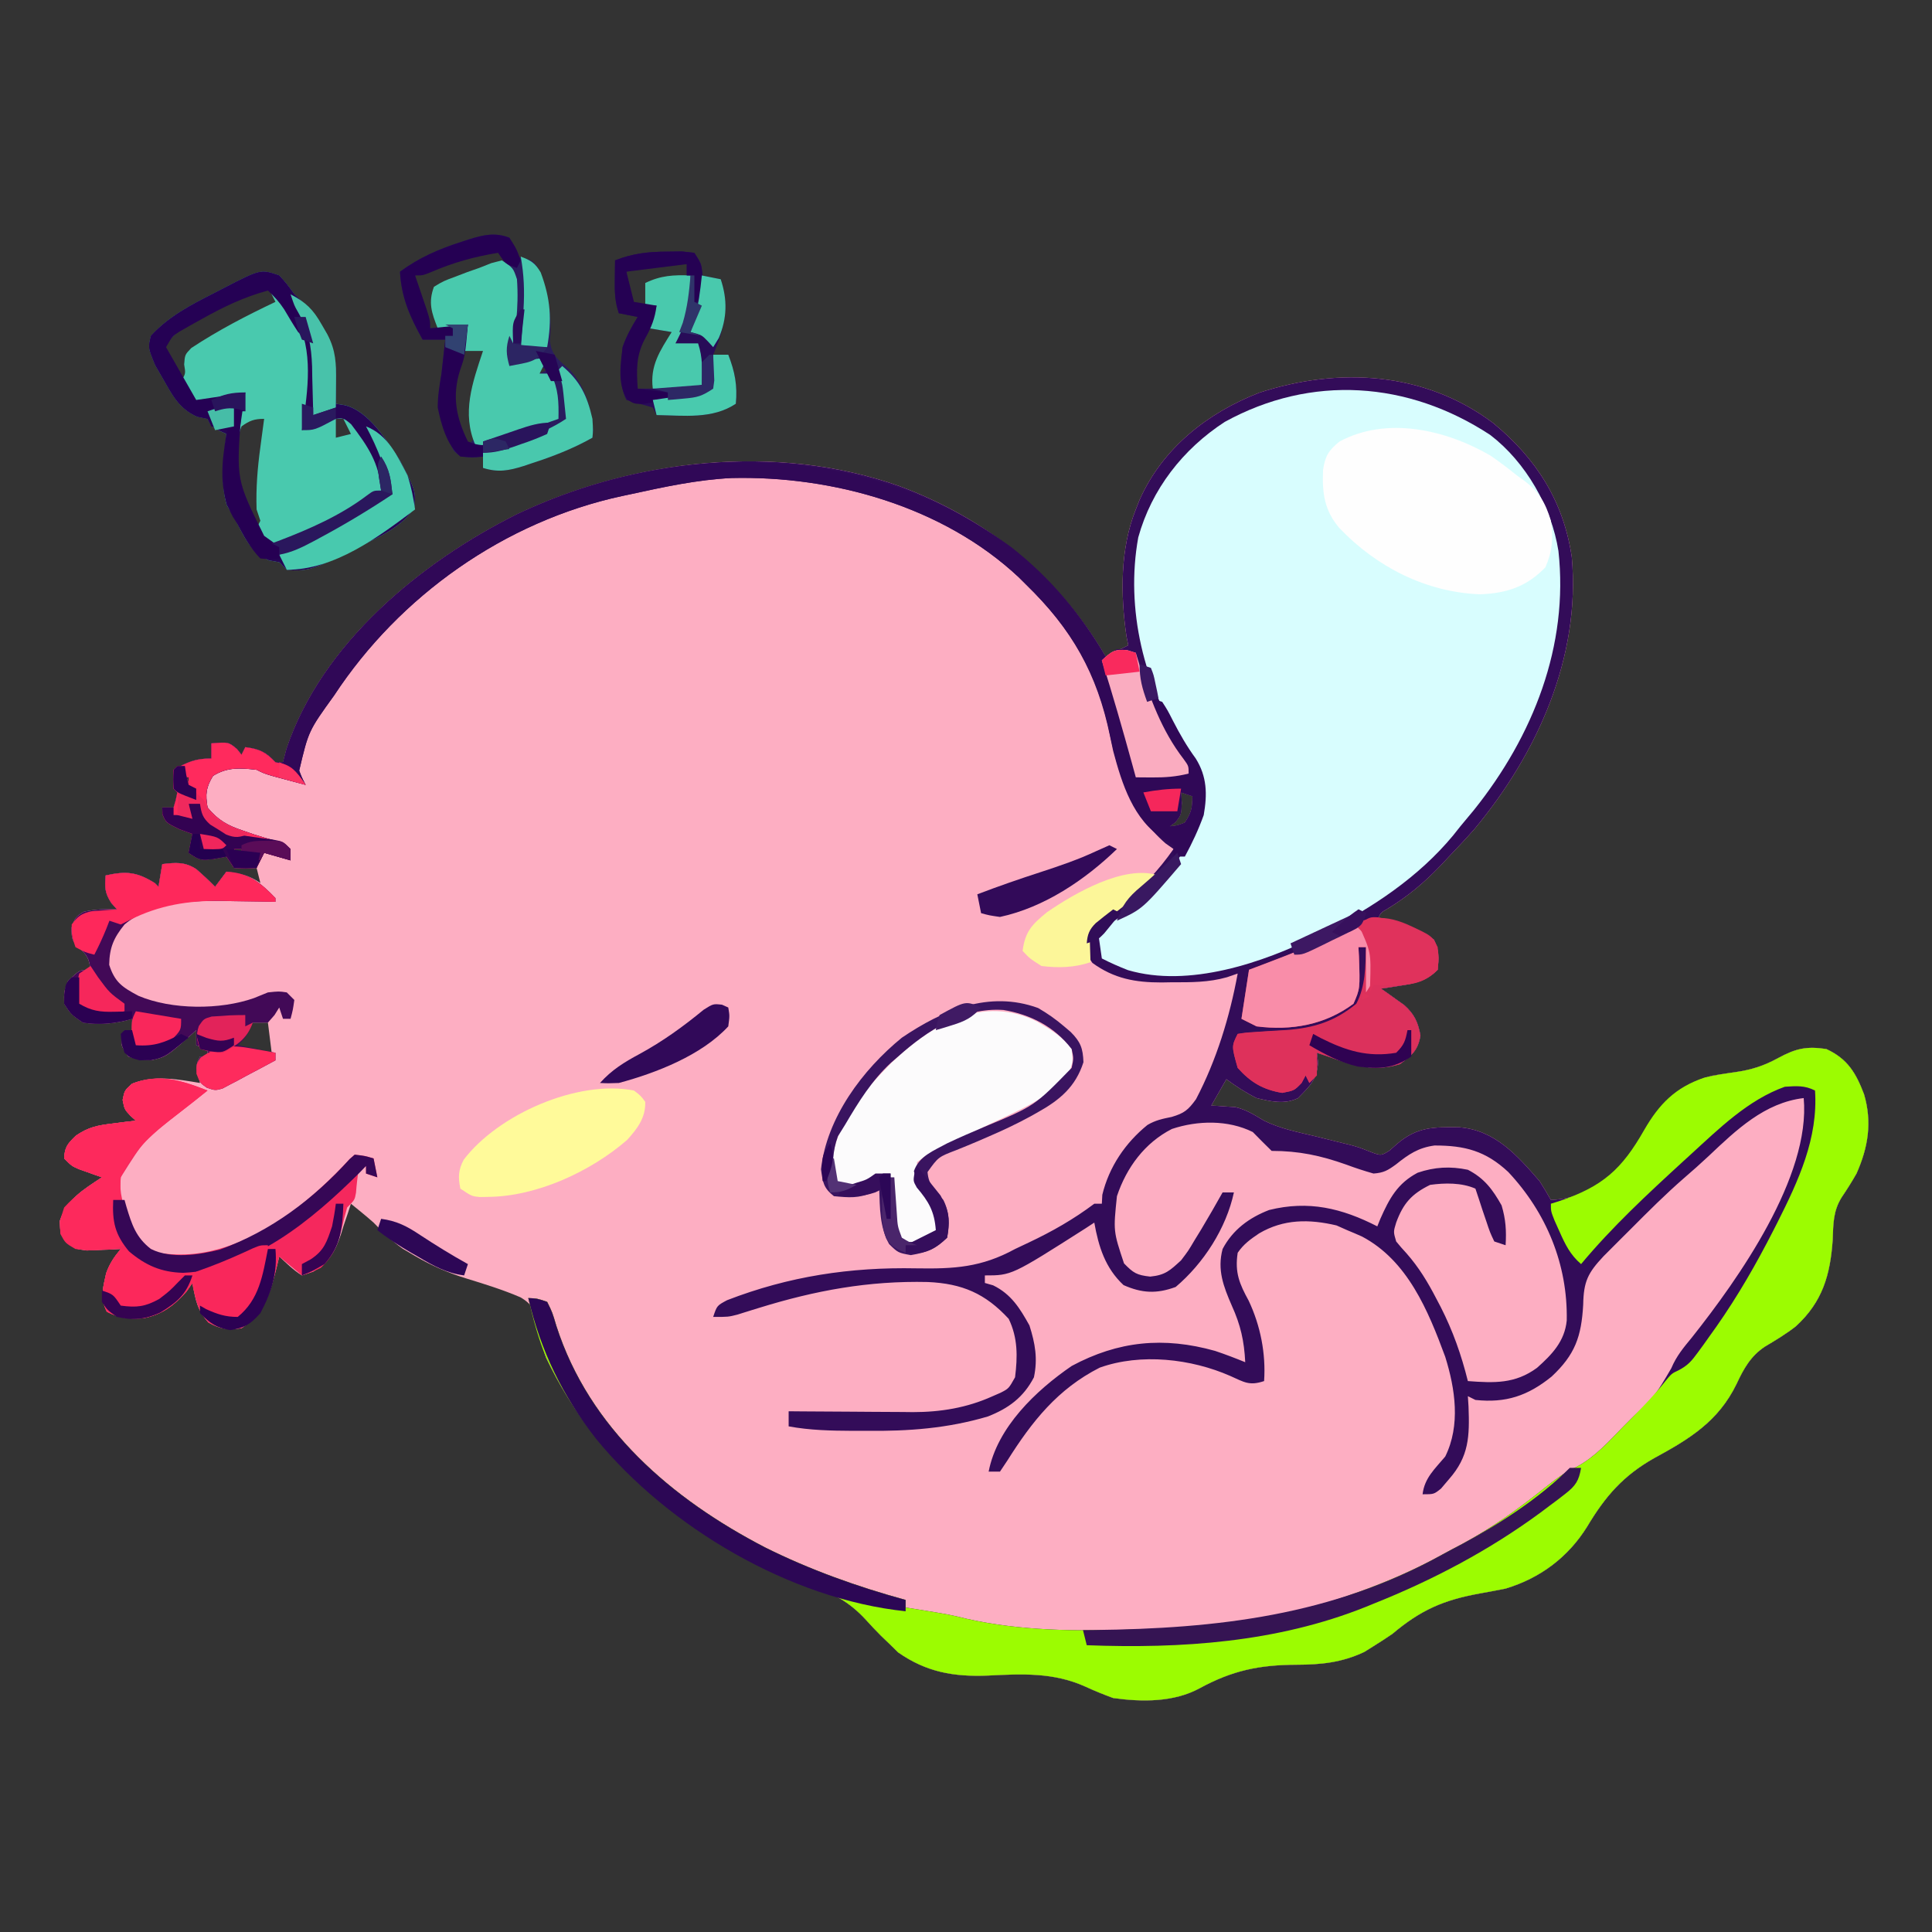 <?xml version="1.0" encoding="UTF-8"?>
<svg version="1.1" xmlns="http://www.w3.org/2000/svg" width="512" height="512">
<rect width="100%" height="100%" fill="#333333" stroke="none"/>
<path d="M0 0 C11.404 9.389 18.617 20.687 20.812 35.48 C23.203 62 11.729 87.493 -4.977 107.586 C-7.174 110.07 -9.426 112.482 -11.723 114.875 C-12.836 116.066 -12.836 116.066 -13.973 117.281 C-18.299 121.787 -22.633 125.43 -27.973 128.684 C-29.873 129.769 -29.873 129.769 -30.723 131.875 C-29.547 131.958 -28.371 132.04 -27.16 132.125 C-22.541 132.692 -19.568 134.285 -15.723 136.875 C-14.308 139.704 -14.404 141.749 -14.723 144.875 C-17.697 147.772 -20.435 148.438 -24.473 149.062 C-25.457 149.221 -26.442 149.38 -27.457 149.543 C-28.205 149.653 -28.952 149.762 -29.723 149.875 C-29.168 150.262 -28.614 150.648 -28.043 151.047 C-27.319 151.568 -26.594 152.088 -25.848 152.625 C-24.769 153.391 -24.769 153.391 -23.668 154.172 C-20.918 156.579 -19.924 158.751 -19.285 162.312 C-19.957 166.249 -21.535 167.533 -24.723 169.875 C-31.447 172.046 -37.306 170.215 -43.723 167.875 C-44.713 167.545 -45.703 167.215 -46.723 166.875 C-46.62 167.741 -46.516 168.607 -46.41 169.5 C-46.841 174.157 -48.488 175.563 -51.723 178.875 C-55.249 180.638 -58.984 179.77 -62.723 178.875 C-65.58 177.449 -68.156 175.77 -70.723 173.875 C-72.043 176.185 -73.363 178.495 -74.723 180.875 C-74.154 180.901 -73.586 180.927 -73 180.953 C-72.228 181.01 -71.456 181.067 -70.66 181.125 C-69.906 181.171 -69.152 181.218 -68.375 181.266 C-65.447 181.938 -63.382 183.278 -60.831 184.814 C-56.542 186.972 -51.805 187.881 -47.16 189 C-45.138 189.501 -43.115 190.003 -41.094 190.508 C-40.154 190.737 -39.213 190.965 -38.245 191.201 C-35.723 191.875 -35.723 191.875 -32.27 193.23 C-29.716 194.167 -29.716 194.167 -27.492 192.793 C-26.846 192.222 -26.201 191.651 -25.535 191.062 C-20.263 186.518 -15.828 186.515 -9.004 186.613 C0.453 187.368 6.296 193.98 12.277 200.875 C13.321 202.515 14.337 204.174 15.277 205.875 C21.998 205.583 27.034 203.055 32.277 198.875 C35.547 195.087 38.065 190.925 40.605 186.629 C44.918 179.41 49.97 175.035 58.277 172.875 C60.233 172.564 62.191 172.274 64.152 172 C68.47 171.369 71.702 170.345 75.527 168.25 C80.196 165.729 82.995 165.083 88.277 165.875 C93.934 168.486 96.14 172.264 98.277 177.875 C100.448 185.306 99.367 191.921 96.277 198.875 C95.05 201.03 93.756 203.097 92.363 205.148 C90.059 208.812 90.127 212.224 89.965 216.438 C89.317 225.815 87.249 232.893 80.211 239.355 C77.629 241.385 74.88 243.029 72.062 244.707 C68.213 247.226 66.356 250.636 64.465 254.688 C59.644 264.572 52.033 269.205 42.66 274.297 C34.435 278.947 29.728 284.377 24.902 292.438 C19.856 300.57 12.447 306.102 3.277 308.875 C0.999 309.339 -1.287 309.751 -3.575 310.165 C-13.184 311.918 -19.146 314.5 -26.723 320.875 C-28.425 322.04 -30.154 323.168 -31.91 324.25 C-32.646 324.711 -33.382 325.173 -34.141 325.648 C-40.107 328.483 -45.64 329.031 -52.133 329.051 C-62.002 329.094 -69.125 330.568 -77.789 335.281 C-84.668 339.018 -93.07 338.946 -100.723 337.875 C-103.251 336.95 -105.605 335.997 -108.035 334.875 C-116.498 331.04 -124.822 331.464 -133.968 331.922 C-142.982 332.281 -150.244 331.013 -157.738 325.762 C-158.476 325.036 -159.213 324.31 -159.973 323.562 C-160.72 322.844 -161.468 322.126 -162.238 321.387 C-163.603 320.007 -164.955 318.613 -166.242 317.16 C-170.733 312.273 -175.011 310.106 -181.223 307.938 C-211.131 296.686 -237.025 277.034 -251.006 247.718 C-252.108 244.883 -252.39 241.934 -252.848 238.938 C-253.791 235.429 -254.612 233.516 -257.811 231.669 C-262.451 229.672 -267.231 228.195 -272.055 226.711 C-276.982 225.193 -281.347 223.299 -285.785 220.688 C-286.828 220.075 -287.871 219.463 -288.945 218.832 C-291.887 216.759 -294.237 214.469 -296.723 211.875 C-297.811 210.919 -298.912 209.977 -300.035 209.062 C-300.922 208.341 -301.809 207.619 -302.723 206.875 C-302.991 207.7 -303.259 208.525 -303.535 209.375 C-303.927 210.53 -304.319 211.685 -304.723 212.875 C-304.929 213.548 -305.135 214.221 -305.348 214.914 C-306.894 219.606 -308.38 222.161 -312.723 224.875 C-313.713 225.205 -314.703 225.535 -315.723 225.875 C-317.986 224.471 -319.744 222.678 -321.723 220.875 C-321.893 221.599 -322.063 222.324 -322.238 223.07 C-324.011 230.142 -325.412 235.668 -331.723 239.875 C-335.37 240.351 -337.226 240.146 -340.473 238.375 C-343.522 234.987 -343.906 232.328 -344.723 227.875 C-345.238 228.618 -345.754 229.36 -346.285 230.125 C-349.685 233.96 -352.978 236.416 -358.035 237.262 C-361.71 237.437 -364.11 237.188 -367.41 235.5 C-369.257 231.806 -368.465 229.252 -367.594 225.312 C-366.669 222.725 -365.476 220.973 -363.723 218.875 C-364.543 218.921 -365.362 218.968 -366.207 219.016 C-367.285 219.052 -368.362 219.088 -369.473 219.125 C-370.54 219.171 -371.607 219.218 -372.707 219.266 C-375.723 218.875 -375.723 218.875 -378.102 217.07 C-379.723 214.875 -379.723 214.875 -379.91 211.5 C-377.993 205.648 -373.688 203.185 -368.723 199.875 C-369.277 199.682 -369.831 199.488 -370.402 199.289 C-371.127 199.029 -371.851 198.768 -372.598 198.5 C-373.317 198.245 -374.036 197.99 -374.777 197.727 C-376.723 196.875 -376.723 196.875 -378.723 194.875 C-378.622 191.87 -377.763 190.914 -375.59 188.82 C-372.255 186.557 -369.887 186.107 -365.91 185.625 C-364.168 185.401 -364.168 185.401 -362.391 185.172 C-361.07 185.025 -361.07 185.025 -359.723 184.875 C-360.207 184.432 -360.692 183.988 -361.191 183.531 C-362.723 181.875 -362.723 181.875 -363.223 179.375 C-362.723 176.875 -362.723 176.875 -360.723 175.062 C-354.848 172.737 -348.796 173.863 -342.723 174.875 C-342.908 174.091 -343.094 173.308 -343.285 172.5 C-343.723 169.875 -343.723 169.875 -342.723 167.875 C-342.063 167.875 -341.403 167.875 -340.723 167.875 C-340.723 167.215 -340.723 166.555 -340.723 165.875 C-341.713 165.545 -342.703 165.215 -343.723 164.875 C-343.723 163.555 -343.723 162.235 -343.723 160.875 C-344.17 161.285 -344.617 161.695 -345.078 162.117 C-351.591 167.921 -351.591 167.921 -355.723 168.875 C-358.91 168.688 -358.91 168.688 -361.723 167.875 C-363.723 164.875 -363.723 164.875 -363.348 162.688 C-363.141 162.089 -362.935 161.491 -362.723 160.875 C-362.063 160.875 -361.403 160.875 -360.723 160.875 C-360.723 159.885 -360.723 158.895 -360.723 157.875 C-361.291 158.032 -361.86 158.19 -362.445 158.352 C-366.242 159.224 -369.863 159.478 -373.723 158.875 C-376.848 156.75 -376.848 156.75 -378.723 153.875 C-378.785 150.75 -378.785 150.75 -377.723 147.875 C-374.623 144.875 -374.623 144.875 -371.723 144.875 C-372.141 141.947 -372.574 141.006 -374.848 139 C-376.723 136.875 -376.723 136.875 -376.785 133.75 C-375.723 130.875 -375.723 130.875 -373.535 129.5 C-370.508 128.827 -367.814 128.731 -364.723 128.875 C-365.218 128.318 -365.713 127.761 -366.223 127.188 C-367.97 124.493 -367.985 123.021 -367.723 119.875 C-362.276 118.677 -359.483 118.928 -354.723 121.875 C-354.393 122.205 -354.063 122.535 -353.723 122.875 C-353.228 119.905 -353.228 119.905 -352.723 116.875 C-349.238 116.448 -346.704 116.227 -343.699 118.211 C-341.974 119.711 -340.322 121.242 -338.723 122.875 C-337.733 121.555 -336.743 120.235 -335.723 118.875 C-331.988 119.373 -329.91 119.75 -326.723 121.875 C-327.053 120.555 -327.383 119.235 -327.723 117.875 C-328.671 117.937 -329.62 117.999 -330.598 118.062 C-331.629 118.001 -332.66 117.939 -333.723 117.875 C-334.383 116.885 -335.043 115.895 -335.723 114.875 C-337.362 115.184 -337.362 115.184 -339.035 115.5 C-342.723 115.875 -342.723 115.875 -345.723 113.875 C-345.393 112.225 -345.063 110.575 -344.723 108.875 C-345.857 108.463 -346.991 108.05 -348.16 107.625 C-351.723 105.875 -351.723 105.875 -352.66 103.688 C-352.681 103.089 -352.701 102.491 -352.723 101.875 C-351.733 101.875 -350.743 101.875 -349.723 101.875 C-349.132 99.929 -349.132 99.929 -348.723 97.875 C-349.218 97.38 -349.218 97.38 -349.723 96.875 C-349.763 95.209 -349.765 93.541 -349.723 91.875 C-345.993 89.841 -344.054 88.875 -339.723 88.875 C-339.723 87.555 -339.723 86.235 -339.723 84.875 C-335.169 84.506 -335.169 84.506 -332.91 86.375 C-332.518 86.87 -332.126 87.365 -331.723 87.875 C-331.393 87.215 -331.063 86.555 -330.723 85.875 C-326.95 86.385 -325.273 87.082 -322.723 89.875 C-322.063 89.875 -321.403 89.875 -320.723 89.875 C-320.413 88.699 -320.104 87.524 -319.785 86.312 C-310.431 58.424 -284.25 36.914 -258.801 24.203 C-227.895 9.533 -190.082 5.209 -157.552 16.638 C-134.341 25.208 -115.22 40.489 -102.723 61.875 C-100.743 60.885 -98.763 59.895 -96.723 58.875 C-96.962 57.674 -96.962 57.674 -97.207 56.449 C-98.797 45.431 -98.902 33.297 -94.723 22.875 C-94.394 22.04 -94.065 21.204 -93.727 20.344 C-87.601 6.608 -75.773 -2.693 -61.996 -8.059 C-40.927 -14.922 -18.152 -13.65 0 0 Z M-347.723 93.875 C-347.063 94.535 -346.403 95.195 -345.723 95.875 C-345.723 95.215 -345.723 94.555 -345.723 93.875 C-346.383 93.875 -347.043 93.875 -347.723 93.875 Z M-82.723 97.875 C-82.661 98.803 -82.599 99.731 -82.535 100.688 C-82.723 103.875 -82.723 103.875 -84.223 105.75 C-84.965 106.307 -84.965 106.307 -85.723 106.875 C-83.773 106.68 -83.773 106.68 -81.723 105.875 C-80.002 103.293 -79.723 102.026 -79.723 98.875 C-80.713 98.545 -81.703 98.215 -82.723 97.875 Z M-342.723 110.875 C-341.723 112.875 -341.723 112.875 -341.723 112.875 Z M-333.723 112.875 C-333.063 113.535 -332.403 114.195 -331.723 114.875 C-331.723 114.215 -331.723 113.555 -331.723 112.875 C-332.383 112.875 -333.043 112.875 -333.723 112.875 Z M-360.723 155.875 C-359.723 157.875 -359.723 157.875 -359.723 157.875 Z M-328.723 158.875 C-330.286 160.387 -330.286 160.387 -331.473 162.375 C-332.215 163.53 -332.958 164.685 -333.723 165.875 C-330.423 166.205 -327.123 166.535 -323.723 166.875 C-324.053 164.235 -324.383 161.595 -324.723 158.875 C-326.043 158.875 -327.363 158.875 -328.723 158.875 Z " fill="#FDAEC2" transform="translate(395.723,112.125)"/>
<path d="M0 0 C11.404 9.389 18.617 20.687 20.812 35.48 C23.203 62 11.729 87.493 -4.977 107.586 C-7.174 110.07 -9.426 112.482 -11.723 114.875 C-12.836 116.066 -12.836 116.066 -13.973 117.281 C-18.299 121.787 -22.633 125.43 -27.973 128.684 C-29.873 129.769 -29.873 129.769 -30.723 131.875 C-29.547 131.958 -28.371 132.04 -27.16 132.125 C-22.541 132.692 -19.568 134.285 -15.723 136.875 C-14.308 139.704 -14.404 141.749 -14.723 144.875 C-17.697 147.772 -20.435 148.438 -24.473 149.062 C-25.457 149.221 -26.442 149.38 -27.457 149.543 C-28.205 149.653 -28.952 149.762 -29.723 149.875 C-29.168 150.262 -28.614 150.648 -28.043 151.047 C-27.319 151.568 -26.594 152.088 -25.848 152.625 C-24.769 153.391 -24.769 153.391 -23.668 154.172 C-20.918 156.579 -19.924 158.751 -19.285 162.312 C-19.957 166.249 -21.535 167.533 -24.723 169.875 C-31.447 172.046 -37.306 170.215 -43.723 167.875 C-44.713 167.545 -45.703 167.215 -46.723 166.875 C-46.62 167.741 -46.516 168.607 -46.41 169.5 C-46.841 174.157 -48.488 175.563 -51.723 178.875 C-55.249 180.638 -58.984 179.77 -62.723 178.875 C-65.58 177.449 -68.156 175.77 -70.723 173.875 C-72.043 176.185 -73.363 178.495 -74.723 180.875 C-74.154 180.901 -73.586 180.927 -73 180.953 C-72.228 181.01 -71.456 181.067 -70.66 181.125 C-69.906 181.171 -69.152 181.218 -68.375 181.266 C-65.447 181.938 -63.382 183.278 -60.831 184.814 C-56.542 186.972 -51.805 187.881 -47.16 189 C-45.138 189.501 -43.115 190.003 -41.094 190.508 C-40.154 190.737 -39.213 190.965 -38.245 191.201 C-35.723 191.875 -35.723 191.875 -32.27 193.23 C-29.716 194.167 -29.716 194.167 -27.492 192.793 C-26.846 192.222 -26.201 191.651 -25.535 191.062 C-20.263 186.518 -15.828 186.515 -9.004 186.613 C0.453 187.368 6.296 193.98 12.277 200.875 C13.321 202.515 14.337 204.174 15.277 205.875 C21.998 205.583 27.034 203.055 32.277 198.875 C35.547 195.087 38.065 190.925 40.605 186.629 C44.918 179.41 49.97 175.035 58.277 172.875 C60.233 172.564 62.191 172.274 64.152 172 C68.47 171.369 71.702 170.345 75.527 168.25 C80.196 165.729 82.995 165.083 88.277 165.875 C93.934 168.486 96.14 172.264 98.277 177.875 C100.448 185.306 99.367 191.921 96.277 198.875 C95.05 201.03 93.756 203.097 92.363 205.148 C90.059 208.812 90.127 212.224 89.965 216.438 C89.317 225.815 87.249 232.893 80.211 239.355 C77.629 241.385 74.88 243.029 72.062 244.707 C68.213 247.226 66.356 250.636 64.465 254.688 C59.644 264.572 52.033 269.205 42.66 274.297 C34.435 278.947 29.728 284.377 24.902 292.438 C19.856 300.57 12.447 306.102 3.277 308.875 C0.999 309.339 -1.287 309.751 -3.575 310.165 C-13.184 311.918 -19.146 314.5 -26.723 320.875 C-28.425 322.04 -30.154 323.168 -31.91 324.25 C-32.646 324.711 -33.382 325.173 -34.141 325.648 C-40.107 328.483 -45.64 329.031 -52.133 329.051 C-62.002 329.094 -69.125 330.568 -77.789 335.281 C-84.668 339.018 -93.07 338.946 -100.723 337.875 C-103.251 336.95 -105.605 335.997 -108.035 334.875 C-116.498 331.04 -124.822 331.464 -133.968 331.922 C-142.982 332.281 -150.244 331.013 -157.738 325.762 C-158.476 325.036 -159.213 324.31 -159.973 323.562 C-160.72 322.844 -161.468 322.126 -162.238 321.387 C-163.603 320.007 -164.955 318.613 -166.242 317.16 C-170.733 312.273 -175.011 310.106 -181.223 307.938 C-210.95 296.754 -237.207 277.116 -250.909 247.801 C-253.077 242.668 -254.454 237.291 -255.723 231.875 C-253.375 231.977 -253.375 231.977 -250.723 232.875 C-249.352 235.648 -249.352 235.648 -248.285 239.25 C-239.517 266.495 -217.695 285.12 -193.006 297.941 C-181.121 303.873 -168.527 308.369 -155.723 311.875 C-155.723 312.535 -155.723 313.195 -155.723 313.875 C-154.961 313.996 -154.199 314.117 -153.414 314.242 C-143.971 315.775 -143.971 315.775 -139.535 316.875 C-125.149 320.107 -110.695 320.156 -96.035 319.75 C-94.577 319.713 -94.577 319.713 -93.09 319.675 C-79.043 319.293 -65.309 318.763 -51.723 314.875 C-50.75 314.597 -49.778 314.32 -48.776 314.034 C-36.481 310.411 -24.718 306.068 -13.495 299.853 C-11.755 298.893 -9.995 297.971 -8.234 297.051 C-0.42 292.829 6.484 287.887 13.418 282.355 C16.303 280.066 18.835 278.076 22.203 276.547 C27.084 273.892 30.61 269.892 34.465 265.938 C35.271 265.126 36.077 264.315 36.908 263.479 C42.998 257.643 42.998 257.643 47.191 250.473 C48.541 247.244 50.429 245.014 52.652 242.312 C64.92 226.855 84.167 199.661 82.277 178.875 C71.924 180.099 64.408 187.319 57.078 194.25 C54.94 196.254 52.78 198.174 50.559 200.082 C45.645 204.36 41.059 208.947 36.465 213.562 C35.62 214.404 34.775 215.245 33.904 216.111 C33.093 216.924 32.281 217.737 31.445 218.574 C30.351 219.67 30.351 219.67 29.235 220.788 C25.083 225.214 23.954 227.456 23.84 233.625 C23.365 242.109 21.683 246.879 15.465 252.688 C9.143 257.796 3.341 259.729 -4.723 258.875 C-5.383 258.545 -6.043 258.215 -6.723 257.875 C-6.665 258.793 -6.607 259.711 -6.547 260.656 C-6.257 268.547 -6.413 273.837 -11.723 279.875 C-12.424 280.7 -13.125 281.525 -13.848 282.375 C-15.723 283.875 -15.723 283.875 -18.723 283.875 C-18.222 279.534 -15.44 277.123 -12.723 273.875 C-8.633 265.597 -10.062 255.957 -12.723 247.438 C-17.25 235.174 -22.706 221.935 -34.785 215.562 C-36.09 214.982 -37.402 214.418 -38.723 213.875 C-39.651 213.463 -40.579 213.05 -41.535 212.625 C-48.783 210.92 -55.545 210.905 -62.062 214.746 C-64.39 216.329 -66.115 217.53 -67.723 219.875 C-68.531 225.127 -67.243 228.124 -64.812 232.57 C-61.687 239.181 -60.226 246.594 -60.723 253.875 C-64.67 255.191 -65.975 254.162 -69.723 252.5 C-80.047 247.97 -93.354 246.408 -104.285 250.312 C-115.421 255.959 -122.235 264.58 -128.723 274.875 C-129.383 275.865 -130.043 276.855 -130.723 277.875 C-131.713 277.875 -132.703 277.875 -133.723 277.875 C-131.443 266.097 -121.187 256.372 -111.723 249.875 C-99.363 243.237 -87.346 242.059 -73.723 245.875 C-71.004 246.784 -68.38 247.792 -65.723 248.875 C-66.005 243.225 -66.94 239.043 -69.285 233.875 C-71.496 228.787 -73.188 224.396 -71.723 218.875 C-69.03 213.773 -64.715 210.594 -59.398 208.539 C-48.94 205.943 -40.121 208.055 -30.723 212.875 C-30.455 212.211 -30.186 211.547 -29.91 210.863 C-27.513 205.462 -25.365 201.473 -20.031 198.66 C-15.53 197.129 -11.373 196.905 -6.723 197.875 C-2.362 200.123 -0.167 203.087 2.215 207.312 C3.323 211.027 3.513 214.021 3.277 217.875 C2.287 217.545 1.297 217.215 0.277 216.875 C-0.855 214.477 -0.855 214.477 -1.848 211.5 C-2.347 210.034 -2.347 210.034 -2.855 208.539 C-3.142 207.66 -3.428 206.781 -3.723 205.875 C-4.053 204.885 -4.383 203.895 -4.723 202.875 C-8.384 201.264 -12.803 201.339 -16.723 201.875 C-21.62 204.278 -23.845 206.763 -25.723 211.875 C-26.473 214.331 -26.473 214.331 -25.723 216.875 C-24.848 217.96 -23.926 219.007 -22.977 220.027 C-19.71 223.743 -17.366 227.619 -15.098 232 C-14.712 232.733 -14.327 233.467 -13.93 234.222 C-10.688 240.574 -8.447 246.943 -6.723 253.875 C0.265 254.399 5.784 254.633 11.59 250.375 C15.565 246.842 18.934 243.351 19.48 237.816 C19.772 223.023 14.111 209.256 3.977 198.461 C-1.988 192.894 -7.503 191.426 -15.574 191.445 C-19.876 192.032 -22.446 193.789 -25.785 196.465 C-27.96 198.048 -29.037 198.68 -31.723 198.875 C-34.214 198.169 -36.556 197.402 -38.973 196.5 C-45.753 194.099 -51.509 192.875 -58.723 192.875 C-60.411 191.23 -62.076 189.562 -63.723 187.875 C-70.232 184.631 -78.316 184.772 -85.16 187.062 C-92.331 190.711 -97.191 197.281 -99.723 204.875 C-100.691 214.145 -100.691 214.145 -97.848 222.688 C-95.341 225.268 -94.468 225.792 -90.91 226.188 C-86.901 225.794 -85.667 224.573 -82.723 221.875 C-80.799 219.341 -80.799 219.341 -79.16 216.562 C-78.57 215.601 -77.979 214.639 -77.371 213.648 C-75.447 210.411 -73.551 207.167 -71.723 203.875 C-70.733 203.875 -69.743 203.875 -68.723 203.875 C-70.772 213.404 -76.763 222.679 -84.16 228.938 C-89.263 230.804 -93.126 230.581 -97.973 228.438 C-102.819 223.922 -104.58 218.288 -105.723 211.875 C-106.499 212.383 -107.275 212.891 -108.074 213.414 C-127.629 225.875 -127.629 225.875 -134.723 225.875 C-134.723 226.535 -134.723 227.195 -134.723 227.875 C-134.001 228.081 -133.279 228.287 -132.535 228.5 C-127.723 230.853 -125.44 234.589 -122.91 239.125 C-121.395 243.91 -120.675 247.918 -121.723 252.875 C-124.483 258.186 -128.413 261.083 -133.91 263.25 C-144.591 266.419 -154.934 267.175 -166.035 267.062 C-167.869 267.062 -167.869 267.062 -169.74 267.061 C-175.495 267.032 -181.057 266.921 -186.723 265.875 C-186.723 264.555 -186.723 263.235 -186.723 261.875 C-185.558 261.885 -184.393 261.896 -183.194 261.907 C-178.838 261.943 -174.483 261.966 -170.127 261.985 C-168.249 261.995 -166.37 262.008 -164.491 262.026 C-161.778 262.05 -159.065 262.062 -156.352 262.07 C-155.523 262.081 -154.695 262.091 -153.841 262.102 C-146.501 262.103 -139.518 260.969 -132.785 257.938 C-132.054 257.619 -131.323 257.301 -130.57 256.973 C-128.405 255.866 -128.405 255.866 -126.723 252.875 C-126.037 247.349 -125.974 242.427 -128.41 237.375 C-134.623 230.659 -140.707 228.034 -149.848 227.621 C-165.559 227.26 -179.635 229.858 -194.6 234.487 C-195.593 234.793 -196.586 235.099 -197.609 235.414 C-198.498 235.695 -199.387 235.975 -200.303 236.264 C-202.723 236.875 -202.723 236.875 -206.723 236.875 C-205.723 233.875 -205.723 233.875 -203.035 232.438 C-186.63 226.095 -170.401 223.65 -152.91 224 C-142.868 224.163 -135.649 223.76 -126.723 218.875 C-125.516 218.296 -124.306 217.725 -123.094 217.16 C-116.879 214.225 -111.218 210.997 -105.723 206.875 C-105.063 206.875 -104.403 206.875 -103.723 206.875 C-103.681 206.091 -103.64 205.308 -103.598 204.5 C-101.82 197.136 -97.516 190.764 -91.641 186.004 C-89.489 184.737 -87.66 184.368 -85.223 183.875 C-81.883 182.887 -80.849 182.049 -78.77 179.18 C-73.347 168.83 -69.826 157.354 -67.723 145.875 C-68.662 146.199 -69.602 146.522 -70.57 146.855 C-75.41 148.232 -80.159 148.205 -85.16 148.188 C-86.515 148.212 -86.515 148.212 -87.896 148.236 C-94.846 148.241 -100.461 147.24 -106.223 143.062 C-107.723 140.875 -107.723 140.875 -108.41 138 C-107.22 132.589 -102.803 130.388 -98.5 127.258 C-92.881 123.075 -88.76 118.6 -84.723 112.875 C-85.424 112.38 -86.125 111.885 -86.848 111.375 C-96.3 103.156 -99.55 92.613 -101.973 80.688 C-105.479 65.038 -112.307 53.987 -123.723 42.875 C-124.39 42.21 -125.058 41.545 -125.746 40.859 C-145.78 22.094 -174.943 13.915 -201.84 14.555 C-210.935 14.998 -219.849 16.934 -228.723 18.875 C-229.431 19.025 -230.138 19.174 -230.868 19.328 C-261.961 26.046 -289.801 45.738 -307.18 72.182 C-313.957 81.577 -313.957 81.577 -316.43 92.082 C-315.73 93.934 -315.73 93.934 -314.723 95.875 C-316.515 95.398 -318.307 94.919 -320.098 94.438 C-321.095 94.171 -322.093 93.904 -323.121 93.629 C-325.723 92.875 -325.723 92.875 -327.723 91.875 C-332.037 91.367 -335.553 91.133 -339.285 93.5 C-341.162 96.6 -341.317 98.308 -340.723 101.875 C-337.958 105.225 -335.433 106.638 -331.348 108 C-330.383 108.333 -329.419 108.665 -328.426 109.008 C-326.332 109.68 -324.218 110.29 -322.098 110.875 C-319.723 111.875 -319.723 111.875 -318.848 114 C-318.806 114.619 -318.765 115.237 -318.723 115.875 C-321.033 115.215 -323.343 114.555 -325.723 113.875 C-326.713 115.855 -326.713 115.855 -327.723 117.875 C-330.598 118.062 -330.598 118.062 -333.723 117.875 C-334.383 116.885 -335.043 115.895 -335.723 114.875 C-337.362 115.184 -337.362 115.184 -339.035 115.5 C-342.723 115.875 -342.723 115.875 -345.723 113.875 C-345.393 112.225 -345.063 110.575 -344.723 108.875 C-345.857 108.463 -346.991 108.05 -348.16 107.625 C-351.723 105.875 -351.723 105.875 -352.66 103.688 C-352.681 103.089 -352.701 102.491 -352.723 101.875 C-351.733 101.875 -350.743 101.875 -349.723 101.875 C-349.132 99.929 -349.132 99.929 -348.723 97.875 C-349.053 97.545 -349.383 97.215 -349.723 96.875 C-349.763 95.209 -349.765 93.541 -349.723 91.875 C-345.993 89.841 -344.054 88.875 -339.723 88.875 C-339.723 87.555 -339.723 86.235 -339.723 84.875 C-335.169 84.506 -335.169 84.506 -332.91 86.375 C-332.518 86.87 -332.126 87.365 -331.723 87.875 C-331.393 87.215 -331.063 86.555 -330.723 85.875 C-326.95 86.385 -325.273 87.082 -322.723 89.875 C-322.063 89.875 -321.403 89.875 -320.723 89.875 C-320.413 88.699 -320.104 87.524 -319.785 86.312 C-310.431 58.424 -284.25 36.914 -258.801 24.203 C-227.895 9.533 -190.082 5.209 -157.552 16.638 C-134.341 25.208 -115.22 40.489 -102.723 61.875 C-100.743 60.885 -98.763 59.895 -96.723 58.875 C-96.962 57.674 -96.962 57.674 -97.207 56.449 C-98.797 45.431 -98.902 33.297 -94.723 22.875 C-94.394 22.04 -94.065 21.204 -93.727 20.344 C-87.601 6.608 -75.773 -2.693 -61.996 -8.059 C-40.927 -14.922 -18.152 -13.65 0 0 Z M-347.723 93.875 C-347.063 94.535 -346.403 95.195 -345.723 95.875 C-345.723 95.215 -345.723 94.555 -345.723 93.875 C-346.383 93.875 -347.043 93.875 -347.723 93.875 Z M-82.723 97.875 C-82.661 98.803 -82.599 99.731 -82.535 100.688 C-82.723 103.875 -82.723 103.875 -84.223 105.75 C-84.965 106.307 -84.965 106.307 -85.723 106.875 C-83.773 106.68 -83.773 106.68 -81.723 105.875 C-80.002 103.293 -79.723 102.026 -79.723 98.875 C-80.713 98.545 -81.703 98.215 -82.723 97.875 Z M-342.723 110.875 C-341.723 112.875 -341.723 112.875 -341.723 112.875 Z M-333.723 112.875 C-333.063 113.535 -332.403 114.195 -331.723 114.875 C-331.723 114.215 -331.723 113.555 -331.723 112.875 C-332.383 112.875 -333.043 112.875 -333.723 112.875 Z " fill="#330C59" transform="translate(395.723,112.125)"/>
<path d="M0 0 C9.44 7.21 16.252 19.15 18.078 30.738 C20.854 55.883 11.346 79.823 -4.27 99.345 C-5.478 100.817 -6.7 102.278 -7.922 103.738 C-8.555 104.535 -9.188 105.332 -9.84 106.152 C-18.982 117.185 -31.236 125.322 -43.922 131.738 C-44.538 132.053 -45.153 132.367 -45.788 132.691 C-60.241 139.927 -79.925 146.56 -96.004 141.832 C-98.381 140.901 -100.655 139.908 -102.922 138.738 C-103.252 136.428 -103.582 134.118 -103.922 131.738 C-102.978 131.102 -102.978 131.102 -102.016 130.453 C-92.412 123.872 -85.373 118.181 -79.922 107.738 C-79.303 106.604 -78.684 105.47 -78.047 104.301 C-76.224 98.528 -75.495 92.887 -78.059 87.23 C-79.074 85.573 -80.124 83.937 -81.203 82.32 C-91.79 66.415 -96.703 46.086 -93.273 27.16 C-89.733 14.391 -81.449 3.767 -70.359 -3.449 C-47.395 -16.092 -21.722 -14.261 0 0 Z " fill="#D8FDFE" transform="translate(394.922,115.262)"/>
<path d="M0 0 C5.656 2.611 7.863 6.389 10 12 C12.17 19.431 11.089 26.046 8 33 C6.772 35.155 5.479 37.222 4.086 39.273 C1.782 42.937 1.849 46.349 1.688 50.562 C1.04 59.94 -1.028 67.018 -8.066 73.48 C-10.649 75.51 -13.397 77.154 -16.215 78.832 C-20.064 81.351 -21.921 84.761 -23.812 88.812 C-28.634 98.697 -36.244 103.33 -45.617 108.422 C-53.842 113.072 -58.55 118.502 -63.375 126.562 C-68.421 134.695 -75.83 140.227 -85 143 C-87.279 143.464 -89.564 143.876 -91.852 144.29 C-101.462 146.043 -107.424 148.625 -115 155 C-116.702 156.165 -118.431 157.293 -120.188 158.375 C-121.292 159.067 -121.292 159.067 -122.418 159.773 C-128.385 162.608 -133.917 163.156 -140.41 163.176 C-150.279 163.219 -157.402 164.693 -166.066 169.406 C-172.945 173.143 -181.347 173.071 -189 172 C-191.528 171.075 -193.882 170.122 -196.312 169 C-204.775 165.165 -213.099 165.589 -222.245 166.047 C-231.259 166.406 -238.522 165.138 -246.016 159.887 C-246.753 159.161 -247.49 158.435 -248.25 157.688 C-248.998 156.969 -249.745 156.251 -250.516 155.512 C-251.88 154.132 -253.232 152.738 -254.52 151.285 C-259.011 146.398 -263.288 144.231 -269.5 142.062 C-299.227 130.879 -325.485 111.241 -339.187 81.926 C-341.355 76.793 -342.732 71.416 -344 66 C-341.652 66.102 -341.652 66.102 -339 67 C-337.629 69.773 -337.629 69.773 -336.562 73.375 C-327.795 100.62 -305.972 119.245 -281.284 132.066 C-269.398 137.998 -256.804 142.494 -244 146 C-244 146.66 -244 147.32 -244 148 C-243.238 148.121 -242.476 148.242 -241.691 148.367 C-232.248 149.9 -232.248 149.9 -227.812 151 C-213.426 154.232 -198.973 154.281 -184.312 153.875 C-183.341 153.85 -182.369 153.825 -181.368 153.8 C-167.32 153.418 -153.587 152.888 -140 149 C-139.028 148.722 -138.055 148.445 -137.054 148.159 C-124.759 144.536 -112.995 140.193 -101.772 133.978 C-100.033 133.018 -98.272 132.096 -96.512 131.176 C-88.697 126.954 -81.793 122.012 -74.86 116.48 C-71.973 114.19 -69.439 112.2 -66.07 110.668 C-61.213 108.029 -57.71 104.06 -53.875 100.125 C-53.077 99.322 -52.279 98.519 -51.457 97.691 C-48.377 94.57 -45.399 91.511 -42.695 88.055 C-41 86 -41 86 -39.074 85.09 C-36.703 83.844 -35.691 82.652 -34.117 80.5 C-33.595 79.787 -33.072 79.074 -32.534 78.339 C-31.986 77.567 -31.439 76.795 -30.875 76 C-30.303 75.199 -29.731 74.398 -29.142 73.573 C-23.417 65.405 -18.527 56.88 -14 48 C-13.657 47.328 -13.314 46.656 -12.961 45.964 C-7.386 34.885 -2.143 23.643 -3 11 C-5.797 9.602 -7.895 9.802 -11 10 C-20.754 13.475 -28.49 21.144 -36 28 C-36.646 28.59 -37.292 29.179 -37.958 29.787 C-47.411 38.455 -56.778 47.134 -65 57 C-67.866 54.521 -69.162 51.878 -70.688 48.438 C-71.124 47.467 -71.561 46.496 -72.012 45.496 C-73 43 -73 43 -73 41 C-72.299 40.781 -71.597 40.562 -70.875 40.336 C-59.301 36.467 -54.212 31.888 -48.287 21.478 C-44.295 14.548 -39.989 10.16 -32.293 7.57 C-29.585 6.897 -26.888 6.514 -24.125 6.125 C-19.807 5.494 -16.575 4.47 -12.75 2.375 C-8.082 -0.146 -5.282 -0.792 0 0 Z " fill="#9CFC01" transform="translate(484,278)"/>
<path d="M0 0 C2 2.25 2 2.25 4 5 C5.207 6.145 5.207 6.145 6.438 7.312 C12.316 13.477 15.147 19.132 15.062 27.688 C15.053 28.867 15.044 30.046 15.035 31.262 C15.024 32.165 15.012 33.069 15 34 C16.164 34.186 16.164 34.186 17.352 34.375 C23.694 35.872 28.507 43.765 32 49 C36.116 56.998 36.116 56.998 35.879 61.09 C32.899 67.567 21.875 71.235 15.688 74.438 C14.684 74.969 14.684 74.969 13.66 75.511 C9.625 77.539 6.518 78.594 2 78 C1.01 77.01 1.01 77.01 0 76 C-0.907 75.835 -1.815 75.67 -2.75 75.5 C-7.851 73.146 -9.488 68.846 -12 64 C-12.639 62.948 -13.279 61.896 -13.938 60.812 C-15.666 54.61 -14.677 48.335 -14 42 C-14.639 41.711 -15.279 41.422 -15.938 41.125 C-18 40 -18 40 -19 38 C-20.33 37.722 -20.33 37.722 -21.688 37.438 C-26.619 35.297 -28.394 31.551 -31 27 C-31.619 25.927 -32.237 24.855 -32.875 23.75 C-34.776 19.103 -34.776 19.103 -34 16 C-29.333 10.884 -23.347 7.774 -17.25 4.688 C-15.976 4.025 -15.976 4.025 -14.676 3.35 C-4.923 -1.681 -4.923 -1.681 0 0 Z M-12.562 6.625 C-13.283 6.987 -14.003 7.348 -14.744 7.721 C-24.16 11.937 -24.16 11.937 -31 19 C-30.006 21.253 -30.006 21.253 -28.562 23.625 C-28.089 24.442 -27.616 25.26 -27.129 26.102 C-26.756 26.728 -26.384 27.355 -26 28 C-24.789 26.01 -24.789 26.01 -25.195 23.586 C-25 21 -25 21 -23.305 19.227 C-16.152 14.512 -8.728 10.664 -1 7 C-1.66 5.68 -2.32 4.36 -3 3 C-6.492 3 -9.494 5.079 -12.562 6.625 Z M-25 28 C-24 30 -24 30 -24 30 Z M-24 30 C-23 32 -23 32 -23 32 Z M15 38 C15 39.65 15 41.3 15 43 C16.32 42.67 17.64 42.34 19 42 C18.34 40.68 17.68 39.36 17 38 C16.34 38 15.68 38 15 38 Z M-10 40 C-10.904 42.538 -10.904 42.538 -11 46 C-11.075 46.906 -11.15 47.812 -11.227 48.746 C-11.587 56.187 -10.301 60.918 -6 67 C-5.67 66.34 -5.34 65.68 -5 65 C-5.33 64.01 -5.66 63.02 -6 62 C-6.192 56.394 -5.76 51.048 -5 45.5 C-4.905 44.773 -4.809 44.046 -4.711 43.297 C-4.479 41.531 -4.24 39.765 -4 38 C-6.637 38 -7.841 38.468 -10 40 Z M-5 67 C-4 69 -4 69 -4 69 Z " fill="#49C9AE" transform="translate(74,73)"/>
<path d="M0 0 C10.304 8.088 18.392 17.692 25 29 C25.99 28.34 26.98 27.68 28 27 C30.688 27.375 30.688 27.375 33 28 C33.254 28.855 33.508 29.709 33.77 30.59 C34.114 31.695 34.458 32.799 34.812 33.938 C35.149 35.04 35.485 36.142 35.832 37.277 C36.41 38.625 36.41 38.625 37 40 C37.99 40.33 38.98 40.66 40 41 C41.43 43.223 41.43 43.223 42.875 46.062 C44.688 49.585 46.538 52.807 48.875 56 C51.892 60.809 51.964 65.497 51 71 C49.62 74.836 47.94 78.417 46 82 C45.01 82 44.02 82 43 82 C43 81.01 43 80.02 43 79 C42.134 78.464 41.267 77.927 40.375 77.375 C32.316 72.319 29.331 62.735 27 54 C26.708 52.662 26.425 51.322 26.148 49.98 C22.745 33.521 16.03 21.71 4 10 C3.332 9.335 2.665 8.67 1.977 7.984 C-18.057 -10.781 -47.221 -18.96 -74.117 -18.32 C-83.212 -17.877 -92.126 -15.941 -101 -14 C-101.708 -13.85 -102.416 -13.701 -103.145 -13.547 C-134.238 -6.829 -162.078 12.863 -179.457 39.307 C-186.234 48.702 -186.234 48.702 -188.707 59.207 C-188.007 61.059 -188.007 61.059 -187 63 C-188.792 62.523 -190.584 62.044 -192.375 61.562 C-193.373 61.296 -194.37 61.029 -195.398 60.754 C-198 60 -198 60 -200 59 C-204.314 58.492 -207.83 58.258 -211.562 60.625 C-213.439 63.725 -213.595 65.433 -213 69 C-210.236 72.35 -207.71 73.763 -203.625 75.125 C-202.661 75.458 -201.697 75.79 -200.703 76.133 C-198.609 76.805 -196.495 77.415 -194.375 78 C-192 79 -192 79 -191.125 81.125 C-191.084 81.744 -191.042 82.362 -191 83 C-193.31 82.34 -195.62 81.68 -198 81 C-198.66 82.32 -199.32 83.64 -200 85 C-202.875 85.188 -202.875 85.188 -206 85 C-206.66 84.01 -207.32 83.02 -208 82 C-209.64 82.309 -209.64 82.309 -211.312 82.625 C-215 83 -215 83 -218 81 C-217.67 79.35 -217.34 77.7 -217 76 C-218.134 75.588 -219.269 75.175 -220.438 74.75 C-224 73 -224 73 -224.938 70.812 C-224.958 70.214 -224.979 69.616 -225 69 C-224.01 69 -223.02 69 -222 69 C-221.409 67.054 -221.409 67.054 -221 65 C-221.33 64.67 -221.66 64.34 -222 64 C-222.041 62.334 -222.043 60.666 -222 59 C-218.27 56.966 -216.331 56 -212 56 C-212 54.68 -212 53.36 -212 52 C-207.446 51.631 -207.446 51.631 -205.188 53.5 C-204.796 53.995 -204.404 54.49 -204 55 C-203.67 54.34 -203.34 53.68 -203 53 C-199.227 53.51 -197.55 54.207 -195 57 C-194.34 57 -193.68 57 -193 57 C-192.691 55.824 -192.381 54.649 -192.062 53.438 C-182.708 25.549 -156.527 4.039 -131.078 -8.672 C-88.805 -28.737 -38.275 -28.053 0 0 Z M-220 61 C-219.34 61.66 -218.68 62.32 -218 63 C-218 62.34 -218 61.68 -218 61 C-218.66 61 -219.32 61 -220 61 Z M45 65 C45.062 65.928 45.124 66.856 45.188 67.812 C45 71 45 71 43.5 72.875 C42.758 73.432 42.758 73.432 42 74 C43.95 73.805 43.95 73.805 46 73 C47.721 70.418 48 69.151 48 66 C47.01 65.67 46.02 65.34 45 65 Z M-215 78 C-214 80 -214 80 -214 80 Z M-206 80 C-205.34 80.66 -204.68 81.32 -204 82 C-204 81.34 -204 80.68 -204 80 C-204.66 80 -205.32 80 -206 80 Z " fill="#300857" transform="translate(268,145)"/>
<path d="M0 0 C2.439 1.671 4.745 3.426 7.043 5.285 C7.649 5.718 8.255 6.151 8.879 6.598 C12.908 9.585 14.612 12.515 16.043 17.285 C16.697 21.912 16.477 25.286 14.605 29.598 C9.696 34.747 4.346 36.505 -2.707 36.785 C-17.033 36.238 -30.114 29.559 -39.957 19.285 C-44.008 14.559 -44.601 9.949 -44.332 3.809 C-43.79 0.16 -42.841 -1.408 -39.957 -3.715 C-27.403 -10.457 -11.798 -6.842 0 0 Z " fill="#FEFEFE" transform="translate(394.957,120.715)"/>
<path d="M0 0 C-2.472 1.987 -4.95 3.962 -7.465 5.895 C-16.813 13.12 -16.813 13.12 -23 23 C-23.462 27.18 -22.384 30.266 -20.812 34.125 C-20.203 35.676 -20.203 35.676 -19.582 37.258 C-17.72 40.485 -16.403 41.533 -13 43 C-0.358 45.061 10.897 39.986 21.223 33.102 C27.096 28.657 32.725 23.611 37.676 18.152 C38.113 17.772 38.55 17.392 39 17 C41.688 17.312 41.688 17.312 44 18 C44.495 20.475 44.495 20.475 45 23 C43.515 22.505 43.515 22.505 42 22 C42 21.34 42 20.68 42 20 C41.34 20.33 40.68 20.66 40 21 C39.743 23.025 39.492 25.054 39.344 27.09 C39 29 39 29 37 31 C36.486 32.755 36.035 34.53 35.625 36.312 C34.471 40.721 33.456 43.849 30 47 C27.25 48.312 27.25 48.312 25 49 C22.03 46.525 22.03 46.525 19 44 C18.83 44.724 18.66 45.449 18.484 46.195 C16.712 53.267 15.311 58.793 9 63 C5.353 63.476 3.497 63.271 0.25 61.5 C-2.799 58.112 -3.184 55.453 -4 51 C-4.773 52.114 -4.773 52.114 -5.562 53.25 C-8.962 57.085 -12.256 59.541 -17.312 60.387 C-20.988 60.562 -23.388 60.313 -26.688 58.625 C-28.535 54.931 -27.742 52.377 -26.871 48.438 C-25.947 45.85 -24.753 44.098 -23 42 C-23.82 42.046 -24.64 42.093 -25.484 42.141 C-27.101 42.195 -27.101 42.195 -28.75 42.25 C-29.817 42.296 -30.885 42.343 -31.984 42.391 C-35 42 -35 42 -37.379 40.195 C-39 38 -39 38 -39.188 34.625 C-37.271 28.773 -32.965 26.31 -28 23 C-28.554 22.807 -29.109 22.613 -29.68 22.414 C-30.404 22.154 -31.129 21.893 -31.875 21.625 C-32.594 21.37 -33.314 21.115 -34.055 20.852 C-36 20 -36 20 -38 18 C-37.9 14.995 -37.041 14.039 -34.867 11.945 C-31.532 9.682 -29.165 9.232 -25.188 8.75 C-24.026 8.6 -22.865 8.451 -21.668 8.297 C-20.788 8.199 -19.907 8.101 -19 8 C-19.485 7.557 -19.969 7.113 -20.469 6.656 C-22 5 -22 5 -22.5 2.5 C-22 0 -22 0 -20 -1.812 C-12.863 -4.637 -6.835 -2.658 0 0 Z " fill="#F5285D" transform="translate(55,289)"/>
<path d="M0 0 C0.702 1.652 1.37 3.319 2 5 C2.951 5.218 2.951 5.218 3.922 5.441 C6 6 6 6 7.23 7.496 C10.415 13.956 11.291 20.143 10.75 27.312 C11.113 31.21 13.137 32.469 16 35 C19.996 39.303 21.833 45.278 22.188 51.062 C22.095 52.022 22.095 52.022 22 53 C16.787 55.932 11.486 57.978 5.812 59.812 C5.123 60.043 4.434 60.274 3.725 60.512 C-0.213 61.746 -3.029 62.257 -7 61 C-7 60.01 -7 59.02 -7 58 C-7.928 58.083 -8.856 58.165 -9.812 58.25 C-13 58 -13 58 -14.688 56.562 C-18.38 49.353 -19.374 43.959 -18 36 C-17.802 34.314 -17.615 32.626 -17.438 30.938 C-17.293 29.638 -17.149 28.339 -17 27 C-18.98 27 -20.96 27 -23 27 C-26.366 20.939 -28.613 15.961 -29 9 C-23.872 5.261 -18.812 3.043 -12.812 1.125 C-12.123 0.898 -11.434 0.671 -10.725 0.437 C-6.849 -0.747 -3.86 -1.466 0 0 Z M-13.438 5.375 C-14.106 5.597 -14.774 5.818 -15.463 6.047 C-18.767 7.16 -21.938 8.324 -25 10 C-24.461 15.277 -23.227 19.256 -21 24 C-20.34 24 -19.68 24 -19 24 C-19.33 20.7 -19.66 17.4 -20 14 C-19.215 13.674 -18.43 13.348 -17.621 13.012 C-12.068 10.702 -6.521 8.384 -1 6 C-1.66 5.01 -2.32 4.02 -3 3 C-6.773 3 -9.911 4.171 -13.438 5.375 Z M-7 29 C-9.429 28.866 -9.429 28.866 -12 30 C-14.621 35.152 -16.028 40.188 -15 46 C-13.877 49.117 -12.524 52.06 -11 55 C-10.34 54.34 -9.68 53.68 -9 53 C-9.206 51.742 -9.412 50.484 -9.625 49.188 C-10.453 43.539 -8.693 39.011 -6.812 33.723 C-5.682 31.066 -5.682 31.066 -7 29 Z M8 34 C8 34.66 8 35.32 8 36 C8.66 35.67 9.32 35.34 10 35 C9.34 34.67 8.68 34.34 8 34 Z " fill="#2A1C5F" transform="translate(135,63)"/>
<path d="M0 0 C3.487 2.04 6.733 3.965 9.156 7.262 C9.531 10.762 9.531 10.762 8.156 14.262 C2.652 20.571 -5.202 23.646 -12.633 27.199 C-16.368 28.994 -20.074 30.848 -23.781 32.699 C-24.819 33.212 -24.819 33.212 -25.879 33.736 C-29.073 35.183 -29.073 35.183 -31.844 37.262 C-31.529 42.72 -30.24 45.122 -26.844 49.262 C-26.094 52.574 -26.094 52.574 -25.844 55.262 C-28.394 57.616 -29.554 58.245 -33.094 58.449 C-34.455 58.356 -34.455 58.356 -35.844 58.262 C-37.994 54.73 -38.224 51.599 -38.469 47.512 C-38.581 45.756 -38.581 45.756 -38.695 43.965 C-38.769 42.627 -38.769 42.627 -38.844 41.262 C-42.454 41.918 -42.454 41.918 -45.844 43.262 C-49.406 43.387 -49.406 43.387 -52.844 43.262 C-53.844 42.262 -53.844 42.262 -54.344 38.512 C-54.153 27.568 -45.857 18.281 -38.531 10.855 C-27.943 0.636 -14.338 -7.194 0 0 Z " fill="#FCFBFC" transform="translate(274.844,270.738)"/>
<path d="M0 0 C6.492 2.985 6.492 2.985 8 6 C8.312 8.938 8.312 8.938 8 12 C5.026 14.897 2.287 15.563 -1.75 16.188 C-2.735 16.346 -3.72 16.505 -4.734 16.668 C-5.482 16.778 -6.23 16.887 -7 17 C-6.169 17.58 -6.169 17.58 -5.32 18.172 C-4.596 18.693 -3.871 19.213 -3.125 19.75 C-2.406 20.26 -1.686 20.771 -0.945 21.297 C1.804 23.704 2.798 25.876 3.438 29.438 C2.765 33.374 1.187 34.658 -2 37 C-8.724 39.171 -14.583 37.34 -21 35 C-22.485 34.505 -22.485 34.505 -24 34 C-23.959 34.949 -23.918 35.898 -23.875 36.875 C-24 40 -24 40 -26 42 C-26.33 41.34 -26.66 40.68 -27 40 C-27.351 40.66 -27.701 41.32 -28.062 42 C-30 44 -30 44 -33.188 44.625 C-38.265 43.793 -41.564 41.837 -45 38 C-46.628 32.255 -46.628 32.255 -45 29 C-43.086 28.653 -43.086 28.653 -40.59 28.508 C-39.682 28.442 -38.774 28.376 -37.838 28.309 C-35.932 28.188 -34.026 28.073 -32.119 27.965 C-24.763 27.417 -19.301 25.708 -13.562 21 C-11.093 16.259 -11.168 11.276 -11 6 C-11.66 6 -12.32 6 -13 6 C-12.954 6.808 -12.907 7.616 -12.859 8.449 C-12.57 17.017 -12.57 17.017 -14.312 21 C-21.862 26.618 -30.756 28.181 -40 27 C-41.32 26.34 -42.64 25.68 -44 25 C-43.34 20.71 -42.68 16.42 -42 12 C-40.863 11.576 -39.726 11.152 -38.555 10.715 C-36.994 10.124 -35.434 9.531 -33.875 8.938 C-33.058 8.628 -32.242 8.319 -31.4 8 C-26.827 6.229 -22.516 4.286 -18.233 1.9 C-11.535 -1.819 -7.157 -3.095 0 0 Z " fill="#DC315C" transform="translate(373,245)"/>
<path d="M0 0 C3.485 -0.427 6.019 -0.648 9.023 1.336 C10.749 2.836 12.401 4.367 14 6 C14.99 4.68 15.98 3.36 17 2 C22.86 2.286 26.075 4.913 30 9 C30 9.33 30 9.66 30 10 C29.331 9.984 28.661 9.969 27.971 9.952 C24.877 9.889 21.782 9.851 18.688 9.812 C17.109 9.775 17.109 9.775 15.498 9.736 C7.051 9.658 -3.258 10.279 -10 16 C-12.859 19.53 -13.985 22.099 -14.062 26.688 C-12.563 31.362 -10.531 32.65 -6.301 34.906 C2.487 38.635 15.344 38.665 24.312 35.5 C25.529 35.005 26.746 34.51 28 34 C30.938 33.688 30.938 33.688 33 34 C33.66 34.66 34.32 35.32 35 36 C34.625 38.625 34.625 38.625 34 41 C33.34 41 32.68 41 32 41 C31.67 40.01 31.34 39.02 31 38 C30.587 38.66 30.175 39.32 29.75 40 C29.172 40.66 28.595 41.32 28 42 C26.68 42 25.36 42 24 42 C23.567 42.928 23.567 42.928 23.125 43.875 C22 46 22 46 20 48 C23.3 48.66 26.6 49.32 30 50 C30 50.66 30 51.32 30 52 C27.426 53.395 24.843 54.766 22.25 56.125 C21.52 56.523 20.791 56.922 20.039 57.332 C19.33 57.699 18.621 58.067 17.891 58.445 C17.241 58.791 16.592 59.137 15.923 59.493 C14 60 14 60 11.808 59.253 C10 58 10 58 9.188 55.5 C9 53 9 53 10 51 C10.66 51 11.32 51 12 51 C12 50.34 12 49.68 12 49 C11.01 48.67 10.02 48.34 9 48 C9 46.68 9 45.36 9 44 C8.553 44.41 8.105 44.82 7.645 45.242 C1.132 51.046 1.132 51.046 -3 52 C-6.188 51.812 -6.188 51.812 -9 51 C-11 48 -11 48 -10.625 45.812 C-10.419 45.214 -10.213 44.616 -10 44 C-9.34 44 -8.68 44 -8 44 C-8 43.01 -8 42.02 -8 41 C-8.568 41.157 -9.137 41.315 -9.723 41.477 C-13.52 42.349 -17.14 42.603 -21 42 C-24.125 39.875 -24.125 39.875 -26 37 C-26.062 33.875 -26.062 33.875 -25 31 C-21.9 28 -21.9 28 -19 28 C-19.418 25.072 -19.852 24.131 -22.125 22.125 C-24 20 -24 20 -24.062 16.875 C-23 14 -23 14 -20.812 12.625 C-17.786 11.952 -15.091 11.856 -12 12 C-12.495 11.443 -12.99 10.886 -13.5 10.312 C-15.248 7.618 -15.262 6.146 -15 3 C-9.554 1.802 -6.76 2.053 -2 5 C-1.67 5.33 -1.34 5.66 -1 6 C-0.67 4.02 -0.34 2.04 0 0 Z M-8 39 C-7 41 -7 41 -7 41 Z " fill="#420957" transform="translate(43,229)"/>
<path d="M0 0 C2 2.25 2 2.25 4 5 C5.207 6.145 5.207 6.145 6.438 7.312 C12.316 13.477 15.147 19.132 15.062 27.688 C15.053 28.867 15.044 30.046 15.035 31.262 C15.024 32.165 15.012 33.069 15 34 C16.164 34.186 16.164 34.186 17.352 34.375 C23.694 35.872 28.507 43.765 32 49 C36.116 56.998 36.116 56.998 35.879 61.09 C32.899 67.567 21.875 71.235 15.688 74.438 C14.684 74.969 14.684 74.969 13.66 75.511 C9.625 77.539 6.518 78.594 2 78 C1.01 77.01 1.01 77.01 0 76 C-0.907 75.835 -1.815 75.67 -2.75 75.5 C-7.851 73.146 -9.488 68.846 -12 64 C-12.639 62.948 -13.279 61.896 -13.938 60.812 C-15.666 54.61 -14.677 48.335 -14 42 C-14.639 41.711 -15.279 41.422 -15.938 41.125 C-18 40 -18 40 -19 38 C-20.33 37.722 -20.33 37.722 -21.688 37.438 C-26.619 35.297 -28.394 31.551 -31 27 C-31.619 25.927 -32.237 24.855 -32.875 23.75 C-34.776 19.103 -34.776 19.103 -34 16 C-29.333 10.884 -23.347 7.774 -17.25 4.688 C-15.976 4.025 -15.976 4.025 -14.676 3.35 C-4.923 -1.681 -4.923 -1.681 0 0 Z M-12.562 6.625 C-13.283 6.987 -14.003 7.348 -14.744 7.721 C-24.16 11.937 -24.16 11.937 -31 19 C-29.877 21.452 -28.703 23.726 -27.375 26.062 C-27.031 26.713 -26.687 27.363 -26.332 28.033 C-24.711 30.908 -23.631 32.739 -20.527 34.023 C-17.763 33.998 -15.773 33.527 -13.188 32.562 C-12.397 32.275 -11.607 31.988 -10.793 31.691 C-10.201 31.463 -9.61 31.235 -9 31 C-9.144 31.944 -9.289 32.887 -9.438 33.859 C-12.197 52.237 -12.197 52.237 -5 69 C-4.34 69.66 -3.68 70.32 -3 71 C3.009 70.795 7.376 68.569 12.562 65.688 C13.291 65.296 14.02 64.905 14.771 64.502 C19.005 62.204 23.036 59.737 27 57 C26.543 49.68 23.403 45.178 19.062 39.438 C17.017 37.702 17.017 37.702 14.062 38.125 C11.273 38.922 8.653 39.83 6 41 C6.157 40.018 6.315 39.035 6.477 38.023 C7.807 28.607 9.027 17.916 3.438 9.738 C1.391 7.263 -0.53 5.07 -3 3 C-6.492 3 -9.494 5.079 -12.562 6.625 Z " fill="#260554" transform="translate(74,73)"/>
<path d="M0 0 C1.315 -0.017 2.63 -0.034 3.984 -0.051 C5.062 0.069 6.14 0.189 7.25 0.312 C9.25 3.312 9.25 3.312 9.25 6.312 C11.725 6.808 11.725 6.808 14.25 7.312 C16.637 14.472 15.192 20.57 12.25 27.312 C13.57 27.312 14.89 27.312 16.25 27.312 C17.998 31.792 18.713 35.5 18.25 40.312 C12.016 44.468 4.482 43.418 -2.75 43.312 C-3.08 42.653 -3.41 41.992 -3.75 41.312 C-4.905 40.983 -6.06 40.653 -7.25 40.312 C-8.405 39.983 -9.56 39.653 -10.75 39.312 C-12.842 35.128 -12.187 29.867 -11.75 25.312 C-10.705 22.309 -9.429 20.041 -7.75 17.312 C-9.4 16.983 -11.05 16.652 -12.75 16.312 C-13.8 13.163 -13.851 10.924 -13.812 7.625 C-13.803 6.631 -13.794 5.637 -13.785 4.613 C-13.774 3.854 -13.762 3.095 -13.75 2.312 C-9.049 0.48 -5.035 0.015 0 0 Z M-10.75 5.312 C-10.42 7.952 -10.09 10.592 -9.75 13.312 C-7.77 13.807 -7.77 13.807 -5.75 14.312 C-5.42 12.332 -5.09 10.352 -4.75 8.312 C-1.45 7.652 1.85 6.992 5.25 6.312 C5.25 5.322 5.25 4.332 5.25 3.312 C-0.539 3.106 -5.179 3.721 -10.75 5.312 Z M-4.75 20.312 C-8.372 25.471 -9.149 28.364 -8.109 34.59 C-7.931 35.443 -7.931 35.443 -7.75 36.312 C-6.43 36.312 -5.11 36.312 -3.75 36.312 C-3.482 35.096 -3.214 33.879 -2.938 32.625 C-2.064 29.076 -0.744 26.394 1.25 23.312 C1.25 22.652 1.25 21.992 1.25 21.312 C-1.72 20.817 -1.72 20.817 -4.75 20.312 Z " fill="#280C58" transform="translate(176.75,66.688)"/>
<path d="M0 0 C1.824 1.391 1.824 1.391 3 3 C3.116 7.191 0.939 10.073 -1.812 13.102 C-11.48 21.492 -25.758 28.077 -38.625 28.188 C-39.38 28.202 -40.136 28.216 -40.914 28.23 C-43 28 -43 28 -46 26 C-46.62 23.037 -46.555 21.04 -45.109 18.332 C-35.998 6.34 -14.952 -2.932 0 0 Z " fill="#FFFA9A" transform="translate(168,289)"/>
<path d="M0 0 C3 2 3 2 4 5 C4.548 12.539 3.594 19.643 2 27 C5.96 26.505 5.96 26.505 10 26 C10.33 26.66 10.66 27.32 11 28 C10.67 28.66 10.34 29.32 10 30 C10.99 30 11.98 30 13 30 C15.008 34.142 15.086 37.44 15 42 C11.71 43.172 8.418 44.337 5.125 45.5 C4.188 45.834 3.251 46.168 2.285 46.512 C1.389 46.828 0.493 47.143 -0.43 47.469 C-1.257 47.762 -2.085 48.055 -2.937 48.357 C-5 49 -5 49 -7 49 C-10.714 40.479 -7.791 32.409 -5 24 C-6.65 24 -8.3 24 -10 24 C-9.67 21.69 -9.34 19.38 -9 17 C-12.96 17.495 -12.96 17.495 -17 18 C-18.615 13.915 -19.559 11.196 -18 7 C-15.488 5.488 -15.488 5.488 -12.312 4.312 C-11.277 3.917 -10.242 3.521 -9.176 3.113 C-8.128 2.746 -7.08 2.379 -6 2 C-4.942 1.581 -3.883 1.162 -2.793 0.73 C-1.871 0.489 -0.95 0.248 0 0 Z " fill="#49C9AD" transform="translate(133,69)"/>
<path d="M0 0 C-2.472 1.987 -4.95 3.962 -7.465 5.895 C-13.682 10.717 -19.845 15.591 -23 23 C-23.167 26.167 -23.167 26.167 -23 29 C-23.66 29 -24.32 29 -25 29 C-24.69 30.438 -24.377 31.875 -24.062 33.312 C-23.888 34.113 -23.714 34.914 -23.535 35.738 C-23.001 38.145 -23.001 38.145 -22 41 C-26.34 42.447 -30.465 42.519 -35 42 C-37.688 40.438 -37.688 40.438 -39 38 C-39.188 34.625 -39.188 34.625 -38 31 C-35.084 27.743 -31.62 25.413 -28 23 C-28.554 22.807 -29.109 22.613 -29.68 22.414 C-30.404 22.154 -31.129 21.893 -31.875 21.625 C-32.594 21.37 -33.314 21.115 -34.055 20.852 C-36 20 -36 20 -38 18 C-37.9 14.995 -37.041 14.039 -34.867 11.945 C-31.532 9.682 -29.165 9.232 -25.188 8.75 C-24.026 8.6 -22.865 8.451 -21.668 8.297 C-20.788 8.199 -19.907 8.101 -19 8 C-19.485 7.557 -19.969 7.113 -20.469 6.656 C-22 5 -22 5 -22.5 2.5 C-22 0 -22 0 -20 -1.812 C-12.863 -4.637 -6.835 -2.658 0 0 Z " fill="#FD295C" transform="translate(55,289)"/>
<path d="M0 0 C2.517 1.456 4.688 2.985 6.898 4.871 C7.476 5.362 8.053 5.853 8.648 6.359 C11.267 8.999 11.891 10.66 12.023 14.371 C9.911 20.944 5.718 24.403 -0.164 27.684 C-0.748 28.013 -1.332 28.342 -1.934 28.681 C-5.682 30.734 -9.505 32.516 -13.43 34.207 C-14.337 34.599 -15.245 34.991 -16.179 35.395 C-17.982 36.162 -19.793 36.91 -21.612 37.638 C-26.431 39.477 -26.431 39.477 -29.293 43.473 C-29.021 46.885 -27.373 48.399 -25.102 50.871 C-23.485 54.104 -23.386 57.388 -24.102 60.871 C-27.243 63.936 -29.419 64.753 -33.727 65.496 C-37.102 64.871 -37.102 64.871 -39.477 62.559 C-41.996 58.091 -41.923 52.884 -42.102 47.871 C-42.678 48.193 -43.254 48.516 -43.848 48.848 C-47.496 50.504 -50.108 50.251 -54.102 49.871 C-56.879 47.701 -57.053 46.216 -57.539 42.746 C-55.988 29.01 -46.549 16.404 -36.102 7.871 C-25.298 0.575 -13.012 -4.736 0 0 Z M-37.102 12.871 C-37.716 13.405 -38.331 13.938 -38.965 14.488 C-44.09 19.239 -47.574 24.882 -51.102 30.871 C-51.741 31.902 -52.38 32.934 -53.039 33.996 C-54.498 37.943 -54.558 41.701 -54.102 45.871 C-52.939 47.256 -52.939 47.256 -49.727 47.059 C-46.005 47.176 -46.005 47.176 -43.102 44.871 C-41.782 44.871 -40.462 44.871 -39.102 44.871 C-39.053 45.763 -39.004 46.655 -38.953 47.574 C-38.878 48.745 -38.804 49.915 -38.727 51.121 C-38.657 52.281 -38.587 53.441 -38.516 54.637 C-38.139 57.578 -37.624 59.371 -36.102 61.871 C-31.675 62.176 -31.675 62.176 -27.727 60.371 C-27.19 59.876 -26.654 59.381 -26.102 58.871 C-26.395 54.858 -27.238 52.434 -29.664 49.309 C-31.257 47.176 -32.116 45.826 -32.914 43.246 C-31.542 39.235 -27.692 37.845 -24.102 35.871 C-20.85 34.316 -17.543 32.906 -14.227 31.496 C-0.92 25.96 -0.92 25.96 8.898 15.871 C9.44 13.355 9.44 13.355 8.898 10.871 C4.377 4.978 -1.991 1.725 -9.184 0.523 C-19.914 -0.231 -29.417 6.004 -37.102 12.871 Z " fill="#3A1460" transform="translate(275.102,267.129)"/>
<path d="M0 0 C4.897 4.739 4.897 4.739 5.168 8.059 C5.178 9.236 5.178 9.236 5.188 10.438 C5.202 11.22 5.216 12.002 5.23 12.809 C5 15 5 15 3 18 C3 14.04 3 10.08 3 6 C2.34 6 1.68 6 1 6 C1.046 6.808 1.093 7.616 1.141 8.449 C1.43 17.017 1.43 17.017 -0.312 21 C-7.862 26.618 -16.756 28.181 -26 27 C-27.32 26.34 -28.64 25.68 -30 25 C-29.34 20.71 -28.68 16.42 -28 12 C-26.817 11.553 -25.633 11.105 -24.414 10.645 C-16.073 7.464 -7.854 4.282 0 0 Z " fill="#F98DA9" transform="translate(359,245)"/>
<path d="M0 0 C0.618 7.266 -1.666 12.732 -5.875 18.625 C-8 20 -8 20 -10.938 20.062 C-14.73 18.747 -16.479 17.097 -19 14 C-19.812 11.688 -19.812 11.688 -20 10 C-20.773 11.114 -20.773 11.114 -21.562 12.25 C-24.962 16.085 -28.256 18.541 -33.312 19.387 C-36.988 19.562 -39.388 19.313 -42.688 17.625 C-44.535 13.931 -43.742 11.377 -42.871 7.438 C-41.947 4.85 -40.753 3.098 -39 1 C-35.598 1.608 -33.731 2.952 -31 5 C-21.603 7.878 -12.319 5.209 -3.77 0.867 C-2 0 -2 0 0 0 Z " fill="#FC285B" transform="translate(71,330)"/>
<path d="M0 0 C2.348 0.102 2.348 0.102 5 1 C6.371 3.773 6.371 3.773 7.438 7.375 C16.205 34.62 38.028 53.245 62.716 66.066 C74.602 71.998 87.196 76.494 100 80 C100 80.99 100 81.98 100 83 C69.53 79.832 37.23 60.81 18.011 37.359 C9.128 26.024 3.28 14.006 0 0 Z " fill="#2C0755" transform="translate(140,344)"/>
<path d="M0 0 C0.99 0 1.98 0 3 0 C2.437 3.384 1.55 4.759 -1.148 6.848 C-1.814 7.365 -2.48 7.882 -3.166 8.415 C-3.895 8.959 -4.624 9.502 -5.375 10.062 C-6.133 10.633 -6.891 11.203 -7.672 11.79 C-21.355 21.864 -36.241 29.713 -52 36 C-52.677 36.277 -53.354 36.554 -54.052 36.839 C-77.577 46.258 -102.948 47.949 -128 47 C-128.33 45.68 -128.66 44.36 -129 43 C-128.055 42.991 -127.11 42.981 -126.136 42.972 C-93.424 42.593 -62.968 39.147 -33.772 22.978 C-32.033 22.018 -30.272 21.096 -28.512 20.176 C-18.525 14.781 -8.068 8.068 0 0 Z " fill="#351453" transform="translate(416,389)"/>
<path d="M0 0 C2 2.25 2 2.25 4 5 C5.207 6.145 5.207 6.145 6.438 7.312 C12.509 13.68 15.143 19.37 15.062 28.188 C15.053 29.46 15.044 30.732 15.035 32.043 C15.024 33.019 15.012 33.995 15 35 C13.02 35.66 11.04 36.32 9 37 C8.985 36.44 8.971 35.88 8.956 35.303 C8.881 32.764 8.785 30.226 8.688 27.688 C8.665 26.806 8.642 25.925 8.619 25.018 C8.584 24.17 8.548 23.322 8.512 22.449 C8.486 21.669 8.459 20.889 8.432 20.085 C7.9 17.52 6.948 16.69 5 15 C3.688 13.016 2.491 10.984 1.281 8.938 C0.019 7.029 -1.329 5.554 -3 4 C-9.319 5.693 -14.753 8.327 -20.438 11.5 C-21.148 11.892 -21.858 12.284 -22.59 12.687 C-23.26 13.069 -23.93 13.451 -24.621 13.844 C-25.224 14.186 -25.826 14.528 -26.447 14.881 C-28.311 16.086 -28.311 16.086 -30 19 C-27.36 23.62 -24.72 28.24 -22 33 C-17.65 32.379 -13.328 31.739 -9 31 C-9 32.65 -9 34.3 -9 36 C-9.66 36 -10.32 36 -11 36 C-11.99 38.475 -11.99 38.475 -13 41 C-15.438 40.625 -15.438 40.625 -18 40 C-18.33 39.34 -18.66 38.68 -19 38 C-20.33 37.722 -20.33 37.722 -21.688 37.438 C-26.619 35.297 -28.394 31.551 -31 27 C-31.619 25.927 -32.237 24.855 -32.875 23.75 C-34.776 19.103 -34.776 19.103 -34 16 C-29.333 10.884 -23.347 7.774 -17.25 4.688 C-15.976 4.025 -15.976 4.025 -14.676 3.35 C-4.923 -1.681 -4.923 -1.681 0 0 Z " fill="#250154" transform="translate(74,73)"/>
<path d="M0 0 C4.554 -0.369 4.554 -0.369 6.812 1.5 C7.204 1.995 7.596 2.49 8 3 C8.33 2.34 8.66 1.68 9 1 C12.823 1.517 14.373 2.259 17 5 C17.639 5.124 18.279 5.247 18.938 5.375 C22.021 6.309 23.171 8.452 25 11 C23.208 10.523 21.416 10.044 19.625 9.562 C18.627 9.296 17.63 9.029 16.602 8.754 C14 8 14 8 12 7 C7.686 6.492 4.17 6.258 0.438 8.625 C-1.439 11.725 -1.595 13.433 -1 17 C1.764 20.35 4.29 21.763 8.375 23.125 C9.339 23.458 10.303 23.79 11.297 24.133 C13.391 24.805 15.505 25.415 17.625 26 C20 27 20 27 20.875 29.125 C20.916 29.744 20.957 30.363 21 31 C18.69 30.34 16.38 29.68 14 29 C13.34 30.32 12.68 31.64 12 33 C9.125 33.188 9.125 33.188 6 33 C5.34 32.01 4.68 31.02 4 30 C2.907 30.206 1.814 30.413 0.688 30.625 C-3 31 -3 31 -6 29 C-5.67 27.35 -5.34 25.7 -5 24 C-6.134 23.587 -7.269 23.175 -8.438 22.75 C-12 21 -12 21 -12.938 18.812 C-12.958 18.214 -12.979 17.616 -13 17 C-12.01 17 -11.02 17 -10 17 C-9.409 15.054 -9.409 15.054 -9 13 C-9.33 12.67 -9.66 12.34 -10 12 C-10.041 10.334 -10.043 8.666 -10 7 C-6.27 4.966 -4.331 4 0 4 C0 2.68 0 1.36 0 0 Z M-8 9 C-7.34 9.66 -6.68 10.32 -6 11 C-6 10.34 -6 9.68 -6 9 C-6.66 9 -7.32 9 -8 9 Z M-3 26 C-2 28 -2 28 -2 28 Z M6 28 C6.66 28.66 7.32 29.32 8 30 C8 29.34 8 28.68 8 28 C7.34 28 6.68 28 6 28 Z " fill="#FF2A5D" transform="translate(56,197)"/>
<path d="M0 0 C3.485 -0.427 6.019 -0.648 9.023 1.336 C10.749 2.836 12.401 4.367 14 6 C14.99 4.68 15.98 3.36 17 2 C22.86 2.286 26.075 4.913 30 9 C30 9.33 30 9.66 30 10 C29.331 9.984 28.661 9.969 27.971 9.952 C24.877 9.889 21.782 9.851 18.688 9.812 C17.109 9.775 17.109 9.775 15.498 9.736 C6.874 9.657 -0.74 10.87 -8.5 14.75 C-9.325 15.162 -10.15 15.575 -11 16 C-11.99 15.67 -12.98 15.34 -14 15 C-14.433 16.114 -14.433 16.114 -14.875 17.25 C-15.823 19.567 -16.848 21.779 -18 24 C-20.438 23.375 -20.438 23.375 -23 22 C-24 19.062 -24 19.062 -24 16 C-22.39 13.801 -21.413 13.093 -18.738 12.488 C-17.938 12.43 -17.137 12.372 -16.312 12.312 C-15.1 12.214 -15.1 12.214 -13.863 12.113 C-13.248 12.076 -12.634 12.039 -12 12 C-12.495 11.443 -12.99 10.886 -13.5 10.312 C-15.248 7.618 -15.262 6.146 -15 3 C-9.554 1.802 -6.76 2.053 -2 5 C-1.67 5.33 -1.34 5.66 -1 6 C-0.67 4.02 -0.34 2.04 0 0 Z " fill="#FE285B" transform="translate(43,229)"/>
<path d="M0 0 C-5.12 4.735 -10.079 9.299 -16 13 C-18.183 14.761 -18.183 14.761 -18.195 16.945 C-18.172 17.665 -18.149 18.384 -18.125 19.125 C-18.084 20.404 -18.043 21.683 -18 23 C-22.328 24.443 -26.477 24.555 -31 24 C-34.125 22 -34.125 22 -36 20 C-35.327 14.821 -33.496 12.999 -29.57 9.77 C-22.315 4.775 -9.056 -2.978 0 0 Z " fill="#FCF699" transform="translate(307,232)"/>
<path d="M0 0 C1.875 2.938 1.875 2.938 3 6 C2.67 6.66 2.34 7.32 2 8 C-1 7 -1 7 -3 4 C-9.364 5.029 -15.049 6.629 -20.969 9.195 C-23 10 -23 10 -25 10 C-24.711 10.843 -24.422 11.686 -24.125 12.555 C-23.754 13.65 -23.383 14.746 -23 15.875 C-22.443 17.511 -22.443 17.511 -21.875 19.18 C-21 22 -21 22 -21 24 C-17.7 23.67 -14.4 23.34 -11 23 C-11.754 31.29 -11.754 31.29 -13.062 35.062 C-15.267 41.971 -14.117 47.654 -11 54 C-8.957 54.772 -8.957 54.772 -7 55 C-7 55.99 -7 56.98 -7 58 C-9.812 58.25 -9.812 58.25 -13 58 C-16.613 54.922 -18.065 49.536 -19 45 C-19 41.927 -18.522 39.022 -18 36 C-17.802 34.314 -17.615 32.626 -17.438 30.938 C-17.293 29.638 -17.149 28.339 -17 27 C-18.98 27 -20.96 27 -23 27 C-26.366 20.939 -28.613 15.961 -29 9 C-23.872 5.261 -18.812 3.043 -12.812 1.125 C-12.123 0.898 -11.434 0.671 -10.725 0.437 C-6.843 -0.749 -3.859 -1.48 0 0 Z " fill="#250053" transform="translate(135,63)"/>
<path d="M0 0 C1.114 0.34 1.114 0.34 2.25 0.688 C2.687 2.12 2.687 2.12 3.133 3.582 C5.96 12.594 9.086 21.293 14.93 28.863 C16.25 30.688 16.25 30.688 16.25 32.688 C12.967 33.535 9.929 33.743 6.559 33.719 C5.751 33.714 4.943 33.71 4.111 33.705 C3.497 33.699 2.883 33.693 2.25 33.688 C1.935 32.539 1.621 31.39 1.297 30.207 C-1.24 20.985 -3.865 11.808 -6.75 2.688 C-4.295 0.414 -3.412 -0.388 0 0 Z " fill="#FAACC0" transform="translate(298.75,172.312)"/>
<path d="M0 0 C5.77 2.224 8.266 7.753 11 13 C12.001 16.05 12.529 18.81 13 22 C3.218 29.365 -8.333 38 -21 38 C-21.66 36.68 -22.32 35.36 -23 34 C-22.472 33.728 -21.943 33.457 -21.399 33.177 C-8.572 26.702 -8.572 26.702 3.504 18.961 C5 18 5 18 7 18 C5.264 11.581 3.148 5.862 0 0 Z " fill="#48C9AE" transform="translate(97,113)"/>
<path d="M0 0 C2.688 0.312 2.688 0.312 5 1 C5.495 3.475 5.495 3.475 6 6 C5.01 5.67 4.02 5.34 3 5 C3 4.34 3 3.68 3 3 C2.381 3.639 1.762 4.279 1.125 4.938 C-11.267 17.225 -27.163 30.572 -45.5 31.312 C-51.275 31.155 -55.392 29.358 -59.812 25.625 C-63.549 21.141 -64.269 17.79 -64 12 C-63.01 12 -62.02 12 -61 12 C-60.83 12.603 -60.66 13.207 -60.484 13.828 C-59.069 18.494 -57.991 21.91 -54 25 C-48.67 27.665 -41.201 26.57 -35.637 25.129 C-22.104 20.186 -10.949 11.765 -1.324 1.152 C-0.887 0.772 -0.45 0.392 0 0 Z " fill="#360756" transform="translate(94,306)"/>
<path d="M0 0 C0.452 7.113 -0.672 11.715 -4 18 C-2.02 18 -0.04 18 2 18 C3.283 21.85 3.066 24.947 3 29 C0.005 29.872 -2.636 30.108 -5.75 30.062 C-6.549 30.053 -7.348 30.044 -8.172 30.035 C-8.775 30.024 -9.378 30.012 -10 30 C-10.783 23.894 -8.108 19.995 -5 15 C-7.97 14.505 -7.97 14.505 -11 14 C-10.34 12.02 -9.68 10.04 -9 8 C-9.99 8 -10.98 8 -12 8 C-12 6.02 -12 4.04 -12 2 C-7.879 0.002 -4.548 -0.178 0 0 Z " fill="#49C9AD" transform="translate(183,73)"/>
<path d="M0 0 C0.221 1.957 0.427 3.916 0.625 5.875 C0.799 7.511 0.799 7.511 0.977 9.18 C0.984 10.11 0.992 11.041 1 12 C0.34 12.66 -0.32 13.32 -1 14 C-1.33 13.34 -1.66 12.68 -2 12 C-2.526 12.99 -2.526 12.99 -3.062 14 C-5 16 -5 16 -8.188 16.625 C-13.265 15.793 -16.564 13.837 -20 10 C-21.628 4.255 -21.628 4.255 -20 1 C-17.553 0.684 -15.207 0.486 -12.75 0.375 C-12.081 0.336 -11.412 0.298 -10.723 0.258 C-7.146 0.061 -3.582 -0.042 0 0 Z " fill="#DE315B" transform="translate(348,273)"/>
<path d="M0 0 C5.638 1.173 9.988 2.646 14.766 5.898 C16.18 8.727 16.085 10.772 15.766 13.898 C12.776 16.995 9.623 17.822 5.406 17.996 C4.617 17.984 3.828 17.973 3.016 17.961 C2.216 17.952 1.417 17.943 0.594 17.934 C-0.01 17.922 -0.613 17.91 -1.234 17.898 C-1.564 18.558 -1.894 19.218 -2.234 19.898 C-2.2 19.102 -2.165 18.305 -2.129 17.484 C-1.901 9.22 -1.901 9.22 -5.234 1.898 C-2.234 -0.102 -2.234 -0.102 0 0 Z M-4.234 19.898 C-3.244 20.393 -3.244 20.393 -2.234 20.898 C-3.224 21.393 -3.224 21.393 -4.234 21.898 C-4.234 21.238 -4.234 20.578 -4.234 19.898 Z " fill="#E0325C" transform="translate(365.234,243.102)"/>
<path d="M0 0 C1.315 -0.017 2.63 -0.034 3.984 -0.051 C5.062 0.069 6.14 0.189 7.25 0.312 C9.459 3.626 9.475 4.657 9.375 8.5 C9.357 9.401 9.339 10.302 9.32 11.23 C9.297 11.918 9.274 12.605 9.25 13.312 C8.59 13.312 7.93 13.312 7.25 13.312 C7.25 11.002 7.25 8.693 7.25 6.312 C6.59 6.312 5.93 6.312 5.25 6.312 C5.25 5.322 5.25 4.332 5.25 3.312 C-0.03 3.973 -5.31 4.633 -10.75 5.312 C-10.09 7.952 -9.43 10.592 -8.75 13.312 C-5.78 13.807 -5.78 13.807 -2.75 14.312 C-3.173 17.695 -4.157 20.138 -5.812 23.062 C-8.215 27.608 -8.067 31.237 -7.75 36.312 C-5.11 36.642 -2.47 36.972 0.25 37.312 C0.25 37.972 0.25 38.633 0.25 39.312 C-1.184 39.562 -2.623 39.786 -4.062 40 C-4.863 40.128 -5.664 40.255 -6.488 40.387 C-8.75 40.312 -8.75 40.312 -10.516 39.188 C-13.162 35.168 -12.3 29.906 -11.75 25.312 C-10.696 22.316 -9.428 20.038 -7.75 17.312 C-9.4 16.983 -11.05 16.652 -12.75 16.312 C-13.8 13.163 -13.851 10.924 -13.812 7.625 C-13.803 6.631 -13.794 5.637 -13.785 4.613 C-13.774 3.854 -13.762 3.095 -13.75 2.312 C-9.049 0.48 -5.035 0.015 0 0 Z " fill="#250153" transform="translate(176.75,66.688)"/>
<path d="M0 0 C0.618 7.266 -1.666 12.732 -5.875 18.625 C-8 20 -8 20 -10.938 20.062 C-14.825 18.714 -16.553 17.311 -19 14 C-19.312 10.188 -19.312 10.188 -19 7 C-17.866 6.588 -16.731 6.175 -15.562 5.75 C-11.582 4.267 -7.733 2.561 -3.883 0.77 C-2 0 -2 0 0 0 Z " fill="#F9275B" transform="translate(71,330)"/>
<path d="M0 0 C4.783 4.007 6.618 7.935 8 14 C8.188 17.062 8.188 17.062 8 19 C2.787 21.932 -2.514 23.978 -8.188 25.812 C-8.877 26.043 -9.566 26.274 -10.275 26.512 C-14.213 27.746 -17.029 28.257 -21 27 C-21 25.68 -21 24.36 -21 23 C-19.831 22.602 -18.662 22.203 -17.457 21.793 C-15.909 21.258 -14.361 20.723 -12.812 20.188 C-12.044 19.926 -11.275 19.665 -10.482 19.396 C-6.349 17.96 -2.668 16.448 1 14 C0.858 12.583 0.711 11.166 0.562 9.75 C0.481 8.961 0.4 8.172 0.316 7.359 C0.051 5.001 0.051 5.001 -0.598 2.766 C-0.797 1.892 -0.797 1.892 -1 1 C-0.67 0.67 -0.34 0.34 0 0 Z " fill="#49C8AD" transform="translate(149,97)"/>
<path d="M0 0 C0.99 0 1.98 0 3 0 C3.433 0.763 3.866 1.526 4.312 2.312 C6.554 5.883 8.013 6.556 12 8 C15.384 8.585 18.762 9.064 22.172 9.473 C25 10 25 10 27 12 C27 12.99 27 13.98 27 15 C24.69 14.34 22.38 13.68 20 13 C19.34 14.32 18.68 15.64 18 17 C15.125 17.188 15.125 17.188 12 17 C11.34 16.01 10.68 15.02 10 14 C8.907 14.206 7.814 14.412 6.688 14.625 C3 15 3 15 0 13 C0.33 11.35 0.66 9.7 1 8 C-0.134 7.588 -1.269 7.175 -2.438 6.75 C-6 5 -6 5 -6.938 2.812 C-6.958 2.214 -6.979 1.616 -7 1 C-6.01 1 -5.02 1 -4 1 C-4 1.66 -4 2.32 -4 3 C-2.68 3 -1.36 3 0 3 C0 2.01 0 1.02 0 0 Z M3 10 C4 12 4 12 4 12 Z M12 12 C12.66 12.66 13.32 13.32 14 14 C14 13.34 14 12.68 14 12 C13.34 12 12.68 12 12 12 Z " fill="#330252" transform="translate(50,213)"/>
<path d="M0 0 C0.66 0.33 1.32 0.66 2 1 C-6.484 9.21 -17.292 16.484 -29 19 C-31.816 18.594 -31.816 18.594 -34 18 C-34.33 16.35 -34.66 14.7 -35 13 C-29.399 10.858 -23.766 8.912 -18.062 7.062 C-13.092 5.439 -8.243 3.783 -3.5 1.562 C-1.768 0.789 -1.768 0.789 0 0 Z " fill="#320A59" transform="translate(294,224)"/>
<path d="M0 0 C0.549 0.246 1.098 0.492 1.664 0.746 C2.039 2.934 2.039 2.934 1.664 5.746 C-5.412 13.412 -17.414 18.082 -27.336 20.746 C-30.152 20.848 -30.152 20.848 -32.336 20.746 C-29.203 17.268 -25.946 15.266 -21.836 13.059 C-15.664 9.69 -10.282 5.801 -4.859 1.336 C-2.336 -0.254 -2.336 -0.254 0 0 Z " fill="#310959" transform="translate(191.336,266.254)"/>
<path d="M0 0 C0.33 0 0.66 0 1 0 C0.953 0.959 0.953 0.959 0.905 1.937 C-0.388 19.135 -0.388 19.135 7 34 C7.727 34.521 8.454 35.042 9.203 35.578 C9.796 36.047 10.389 36.517 11 37 C11 37.99 11 38.98 11 40 C8.691 40.246 8.691 40.246 6 40 C3.403 37.415 1.789 34.182 0 31 C-0.431 30.316 -0.861 29.631 -1.305 28.926 C-5.165 21.937 -4.236 14.665 -3 7 C-2.219 4.377 -1.343 2.394 0 0 Z " fill="#260053" transform="translate(63,108)"/>
<path d="M0 0 C1.32 0 2.64 0 4 0 C5.748 4.48 6.463 8.188 6 13 C-0.234 17.156 -7.768 16.105 -15 16 C-15.33 14.68 -15.66 13.36 -16 12 C-14.627 11.801 -14.627 11.801 -13.227 11.598 C-12.038 11.421 -10.85 11.244 -9.625 11.062 C-8.442 10.888 -7.258 10.714 -6.039 10.535 C-3.093 10.165 -3.093 10.165 -1 9 C-0.533 6.874 -0.533 6.874 -0.375 4.438 C-0.3 3.611 -0.225 2.785 -0.148 1.934 C-0.099 1.296 -0.05 0.657 0 0 Z " fill="#49CAAE" transform="translate(189,94)"/>
<path d="M0 0 C4.055 2.096 6.01 4.039 8.25 8 C8.75 8.866 9.25 9.732 9.766 10.625 C12.026 14.973 12.107 18.337 12.062 23.188 C12.053 24.46 12.044 25.732 12.035 27.043 C12.024 28.019 12.012 28.995 12 30 C10.02 30.66 8.04 31.32 6 32 C5.986 31.109 5.986 31.109 5.972 30.199 C5.917 27.465 5.834 24.733 5.75 22 C5.736 21.065 5.722 20.131 5.707 19.168 C5.512 13.593 4.76 9.507 1.946 4.656 C1 3 1 3 0 0 Z " fill="#48C2AA" transform="translate(77,78)"/>
<path d="M0 0 C1.161 0.204 2.323 0.407 3.52 0.617 C4.4 0.785 5.28 0.952 6.188 1.125 C6.188 1.785 6.188 2.445 6.188 3.125 C3.613 4.52 1.03 5.891 -1.562 7.25 C-2.292 7.648 -3.022 8.047 -3.773 8.457 C-4.482 8.824 -5.191 9.192 -5.922 9.57 C-6.571 9.916 -7.221 10.262 -7.89 10.618 C-9.812 11.125 -9.812 11.125 -11.997 10.375 C-13.812 9.125 -13.812 9.125 -14.75 6.688 C-14.812 4.125 -14.812 4.125 -13.688 2.438 C-8.963 -0.869 -5.626 -1.023 0 0 Z " fill="#FE2B5D" transform="translate(66.812,277.875)"/>
<path d="M0 0 C2.704 1.007 3.819 1.691 5.301 4.215 C7.901 11.212 8.307 16.655 7 24 C4.69 24.33 2.38 24.66 0 25 C0.084 23.782 0.168 22.564 0.254 21.309 C0.357 19.685 0.46 18.061 0.562 16.438 C0.647 15.238 0.647 15.238 0.732 14.014 C1.03 9.158 0.868 4.789 0 0 Z " fill="#48C9AE" transform="translate(138,68)"/>
<path d="M0 0 C2.296 3.445 2.54 5.938 3 10 C-3.161 14.099 -9.42 17.877 -15.938 21.375 C-16.576 21.72 -17.214 22.066 -17.871 22.422 C-20.863 24.006 -23.647 25.412 -27 26 C-27 25.34 -27 24.68 -27 24 C-27.66 23.67 -28.32 23.34 -29 23 C-28.429 22.792 -27.858 22.585 -27.27 22.371 C-19.112 19.271 -10.722 15.587 -3.742 10.285 C-2 9 -2 9 0 9 C-0.186 7.886 -0.371 6.772 -0.562 5.625 C-1 2 -1 2 0 0 Z " fill="#2A175D" transform="translate(101,121)"/>
<path d="M0 0 C1.65 0.33 3.3 0.66 5 1 C6.798 6.393 6.705 11.325 4.5 16.562 C4.005 17.367 3.51 18.171 3 19 C2.567 18.526 2.134 18.051 1.688 17.562 C-0.023 15.763 -0.023 15.763 -3 15 C-2.691 14.01 -2.381 13.02 -2.062 12 C-0.916 8.023 -0.433 4.112 0 0 Z " fill="#49C9AD" transform="translate(186,73)"/>
<path d="M0 0 C4.188 0.567 6.879 1.973 10.375 4.312 C14.515 7.035 18.67 9.594 23 12 C22.67 12.99 22.34 13.98 22 15 C17.398 14.424 13.864 12.449 9.938 10.125 C9.02 9.597 9.02 9.597 8.084 9.059 C4.906 7.21 1.881 5.285 -1 3 C-0.67 2.01 -0.34 1.02 0 0 Z " fill="#2D0756" transform="translate(101,323)"/>
<path d="M0 0 C0 0.99 0 1.98 0 3 C0.66 2.67 1.32 2.34 2 2 C0.491 6.226 -2.089 7.969 -6 10 C-9.375 9.75 -9.375 9.75 -12 9 C-12.86 6.593 -13.121 5.365 -12.305 2.906 C-11 1 -11 1 -8.906 0.391 C-8.112 0.344 -7.318 0.298 -6.5 0.25 C-5.706 0.193 -4.912 0.137 -4.094 0.078 C-2.73 0.027 -1.365 0 0 0 Z " fill="#E2235A" transform="translate(65,269)"/>
<path d="M0 0 C5.94 0.99 5.94 0.99 12 2 C12 5 12 5 9.375 7.688 C6.87 9.669 6.016 9.998 2.688 10.375 C0 10 0 10 -1 9 C-1.237 2.475 -1.237 2.475 0 0 Z " fill="#F9275B" transform="translate(36,268)"/>
<path d="M0 0 C0.66 0.99 1.32 1.98 2 3 C4.997 7.069 4.997 7.069 9 10 C9 10.66 9 11.32 9 12 C1.738 13.354 1.738 13.354 -2 11.562 C-2.66 11.047 -3.32 10.531 -4 10 C-3.512 3.945 -3.512 3.945 -3 2 C-2.01 1.34 -1.02 0.68 0 0 Z " fill="#F6275B" transform="translate(24,256)"/>
<path d="M0 0 C0.33 0 0.66 0 1 0 C1 2.31 1 4.62 1 7 C-3.808 10.249 -7.544 10.323 -13.098 9.66 C-17.816 8.587 -21.851 6.439 -26 4 C-25.67 3.01 -25.34 2.02 -25 1 C-24.334 1.361 -23.667 1.722 -22.98 2.094 C-16.313 5.451 -10.503 7.257 -3 6 C-0.861 3.861 -0.573 2.867 0 0 Z " fill="#2F0252" transform="translate(373,273)"/>
<path d="M0 0 C0.66 0 1.32 0 2 0 C2.553 6.362 1.004 11.374 -2 17 C-4.702 19.987 -6.051 20.842 -10 21.5 C-13.689 20.885 -15.377 19.623 -18 17 C-18 16.34 -18 15.68 -18 15 C-17.464 15.309 -16.927 15.619 -16.375 15.938 C-13.385 17.275 -11.304 18 -8 18 C-2.274 13.339 -1.392 6.994 0 0 Z " fill="#2C0153" transform="translate(71,331)"/>
<path d="M0 0 C1.357 1.648 2.685 3.319 4 5 C5.114 6.392 5.114 6.392 6.25 7.812 C8.614 12.118 8.784 14.141 8 19 C5.039 21.755 3.165 22.899 -0.875 23.25 C-1.576 23.168 -2.277 23.085 -3 23 C-3 22.34 -3 21.68 -3 21 C-0.36 19.68 2.28 18.36 5 17 C4.635 12.009 3.103 9.409 -0.039 5.711 C-1 4 -1 4 -0.648 1.789 C-0.434 1.199 -0.22 0.608 0 0 Z " fill="#350E5C" transform="translate(243,309)"/>
<path d="M0 0 C0.66 0 1.32 0 2 0 C2.083 0.743 2.165 1.485 2.25 2.25 C3.157 5.575 4.519 6.665 7 9 C7.392 9.825 7.784 10.65 8.188 11.5 C10.924 15.274 14.726 16.396 19 18 C16.51 18.912 15.393 19.16 12.895 18.145 C12.207 17.705 11.52 17.265 10.812 16.812 C10.118 16.386 9.423 15.959 8.707 15.52 C6.711 13.743 6.374 12.604 6 10 C5.01 10 4.02 10 3 10 C3.33 11.32 3.66 12.64 4 14 C2.68 13.67 1.36 13.34 0 13 C0.021 12.031 0.041 11.061 0.062 10.062 C0.356 7.125 0.356 7.125 -1 6 C-1.125 3.5 -1.125 3.5 -1 1 C-0.67 0.67 -0.34 0.34 0 0 Z " fill="#EF295D" transform="translate(47,203)"/>
<path d="M0 0 C0.66 0 1.32 0 2 0 C0.33 5.133 -2.006 7.029 -6.484 9.824 C-10.381 11.646 -13.813 11.996 -18 11 C-20.562 9.188 -20.562 9.188 -22 7 C-22 6.01 -22 5.02 -22 4 C-19 5 -19 5 -17 8 C-12.786 8.567 -10.56 8.308 -6.812 6.25 C-4.01 4.093 -4.01 4.093 -1.75 1.75 C-1.173 1.173 -0.595 0.595 0 0 Z " fill="#350352" transform="translate(49,338)"/>
<path d="M0 0 C0.66 0 1.32 0 2 0 C2 2.31 2 4.62 2 7 C5.212 8.906 7.539 9.223 11.25 9.125 C12.588 9.098 12.588 9.098 13.953 9.07 C14.629 9.047 15.304 9.024 16 9 C16 9.66 16 10.32 16 11 C11.642 12.206 7.492 12.702 3 12 C-0.125 9.875 -0.125 9.875 -2 7 C-1.8 1.8 -1.8 1.8 0 0 Z " fill="#2B0152" transform="translate(19,259)"/>
<path d="M0 0 C0.33 0.99 0.66 1.98 1 3 C-9.189 14.891 -9.189 14.891 -16 18 C-14.657 13.865 -13.011 11.77 -9.688 9 C-6.301 6.116 -3.094 3.194 0 0 Z " fill="#391861" transform="translate(312,226)"/>
<path d="M0 0 C0.66 0.33 1.32 0.66 2 1 C1 4 1 4 -0.551 5.075 C-1.203 5.394 -1.855 5.714 -2.527 6.043 C-3.237 6.394 -3.947 6.746 -4.678 7.107 C-5.423 7.464 -6.169 7.82 -6.938 8.188 C-7.679 8.556 -8.421 8.924 -9.186 9.303 C-14.705 12 -14.705 12 -17 12 C-17.33 11.01 -17.66 10.02 -18 9 C-17.49 8.763 -16.981 8.526 -16.455 8.281 C-14.157 7.211 -11.86 6.137 -9.562 5.062 C-8.76 4.689 -7.958 4.316 -7.131 3.932 C-6.367 3.574 -5.603 3.216 -4.816 2.848 C-4.109 2.518 -3.402 2.188 -2.674 1.848 C-1.011 1.115 -1.011 1.115 0 0 Z " fill="#3D1863" transform="translate(360,241)"/>
<path d="M0 0 C0.66 0 1.32 0 2 0 C2.33 1.32 2.66 2.64 3 4 C7.93 4.352 10.671 3.263 15 1 C15.66 1.33 16.32 1.66 17 2 C9.463 7.879 9.463 7.879 4 8 C1.688 7.375 1.688 7.375 0 6 C-0.812 3.438 -0.812 3.438 -1 1 C-0.67 0.67 -0.34 0.34 0 0 Z " fill="#2B0153" transform="translate(33,273)"/>
<path d="M0 0 C-0.33 0.99 -0.66 1.98 -1 3 C-3.306 4.047 -5.483 4.897 -7.875 5.688 C-8.513 5.912 -9.151 6.137 -9.809 6.369 C-12.666 7.35 -14.959 8 -18 8 C-18 7.01 -18 6.02 -18 5 C-15.564 4.161 -13.127 3.329 -10.688 2.5 C-9.652 2.142 -9.652 2.142 -8.596 1.777 C-5.611 0.768 -3.173 0 0 0 Z " fill="#29145C" transform="translate(146,112)"/>
<path d="M0 0 C0.33 0 0.66 0 1 0 C1.061 0.904 1.121 1.807 1.184 2.738 C1.267 3.918 1.351 5.097 1.438 6.312 C1.559 8.07 1.559 8.07 1.684 9.863 C1.887 13.026 1.887 13.026 3 16 C5 17.209 5 17.209 7 18 C6.01 18 5.02 18 4 18 C4 18.66 4 19.32 4 20 C1.65 19.06 0.274 18.424 -1.117 16.27 C-2.181 13.534 -2.266 11.368 -2.25 8.438 C-2.255 7.487 -2.26 6.537 -2.266 5.559 C-2 3 -2 3 0 0 Z " fill="#4A256B" transform="translate(236,312)"/>
<path d="M0 0 C0.33 0 0.66 0 1 0 C1.081 1.457 1.139 2.916 1.188 4.375 C1.24 5.593 1.24 5.593 1.293 6.836 C1.196 7.55 1.1 8.264 1 9 C-2.035 11.024 -3.194 11.321 -6.688 11.625 C-7.496 11.7 -8.304 11.775 -9.137 11.852 C-10.059 11.925 -10.059 11.925 -11 12 C-11 11.34 -11 10.68 -11 10 C-12.32 9.67 -13.64 9.34 -15 9 C-8.565 8.505 -8.565 8.505 -2 8 C-2 6.02 -2 4.04 -2 2 C-1.34 1.34 -0.68 0.68 0 0 Z " fill="#2D2865" transform="translate(188,94)"/>
<path d="M0 0 C0.66 0 1.32 0 2 0 C1.75 6.322 1.416 11.106 -3 16 C-6.25 17.875 -6.25 17.875 -9 19 C-9 18.01 -9 17.02 -9 16 C-7.855 15.381 -7.855 15.381 -6.688 14.75 C-3.046 12.379 -2.378 10.065 -1 6 C-0.602 4.012 -0.245 2.013 0 0 Z " fill="#360353" transform="translate(89,319)"/>
<path d="M0 0 C1.114 0.34 1.114 0.34 2.25 0.688 C2.58 2.337 2.91 3.987 3.25 5.688 C-1.205 6.183 -1.205 6.183 -5.75 6.688 C-6.08 5.367 -6.41 4.048 -6.75 2.688 C-4.295 0.414 -3.412 -0.388 0 0 Z " fill="#F92A5D" transform="translate(298.75,172.312)"/>
<path d="M0 0 C-0.33 1.98 -0.66 3.96 -1 6 C-3.31 6 -5.62 6 -8 6 C-8.66 4.35 -9.32 2.7 -10 1 C-6.565 0.375 -3.509 0 0 0 Z " fill="#F5275B" transform="translate(313,209)"/>
<path d="M0 0 C1.32 0 2.64 0 4 0 C4 3.96 4 7.92 4 12 C3.67 12 3.34 12 3 12 C2.67 9.36 2.34 6.72 2 4 C1.319 4.33 0.639 4.66 -0.062 5 C-3.508 6.173 -6.384 6.142 -10 6 C-8.699 3.399 -7.699 3.358 -5 2.438 C-2.261 1.61 -2.261 1.61 0 0 Z " fill="#360E5C" transform="translate(232,311)"/>
<path d="M0 0 C0.794 -0.014 1.588 -0.028 2.406 -0.043 C4.5 0.188 4.5 0.188 6.5 2.188 C6.5 3.178 6.5 4.168 6.5 5.188 C4.19 4.527 1.88 3.868 -0.5 3.188 C-0.83 3.848 -1.16 4.508 -1.5 5.188 C-3.15 4.857 -4.8 4.527 -6.5 4.188 C-6.5 3.197 -6.5 2.208 -6.5 1.188 C-4.147 0.011 -2.619 0.021 0 0 Z " fill="#5A0C58" transform="translate(70.5,222.812)"/>
<path d="M0 0 C0.33 0.66 0.66 1.32 1 2 C3.126 2.467 3.126 2.467 5.562 2.625 C6.389 2.7 7.215 2.775 8.066 2.852 C8.704 2.901 9.343 2.95 10 3 C7.174 7.238 4.878 6.977 0 8 C-0.878 4.903 -0.994 3.094 0 0 Z " fill="#2C2563" transform="translate(135,89)"/>
<path d="M0 0 C0 1.98 0 3.96 0 6 C-1.65 6.33 -3.3 6.66 -5 7 C-5.66 5.35 -6.32 3.7 -7 2 C-1.125 0 -1.125 0 0 0 Z " fill="#46BDA7" transform="translate(62,107)"/>
<path d="M0 0 C-2.319 2.679 -4.318 3.662 -7.688 4.688 C-8.9 5.065 -8.9 5.065 -10.137 5.449 C-11.059 5.722 -11.059 5.722 -12 6 C-11.707 4.113 -11.707 4.113 -11 2 C-4.071 -1.791 -4.071 -1.791 0 0 Z " fill="#401A64" transform="translate(260,267)"/>
<path d="M0 0 C0.99 0.33 1.98 0.66 3 1 C3 1.66 3 2.32 3 3 C4.98 2.34 6.96 1.68 9 1 C9 1.99 9 2.98 9 4 C3.375 7 3.375 7 0 7 C0 4.69 0 2.38 0 0 Z " fill="#2A1A5F" transform="translate(80,107)"/>
<path d="M0 0 C1.98 0 3.96 0 6 0 C5.67 2.64 5.34 5.28 5 8 C2.525 7.01 2.525 7.01 0 6 C0 5.01 0 4.02 0 3 C0.66 3 1.32 3 2 3 C2 2.34 2 1.68 2 1 C1.34 0.67 0.68 0.34 0 0 Z " fill="#314271" transform="translate(118,86)"/>
<path d="M0 0 C0.66 0 1.32 0 2 0 C2 1.32 2 2.64 2 4 C3.98 4 5.96 4 8 4 C8.33 4.66 8.66 5.32 9 6 C2.375 7.25 2.375 7.25 -1 5 C-0.67 3.35 -0.34 1.7 0 0 Z " fill="#240050" transform="translate(51,221)"/>
<path d="M0 0 C0.33 0 0.66 0 1 0 C1 2.31 1 4.62 1 7 C1.66 7.33 2.32 7.66 3 8 C2.01 10.31 1.02 12.62 0 15 C0.99 15.33 1.98 15.66 3 16 C0.03 15.505 0.03 15.505 -3 15 C-2.691 14.196 -2.381 13.391 -2.062 12.562 C-0.814 8.378 -0.366 4.337 0 0 Z " fill="#2F346A" transform="translate(183,73)"/>
<path d="M0 0 C0 1.65 0 3.3 0 5 C-0.578 4.814 -1.155 4.629 -1.75 4.438 C-4.207 3.96 -5.644 4.243 -8 5 C-8.33 4.01 -8.66 3.02 -9 2 C-5.629 0.502 -3.796 0 0 0 Z " fill="#29145C" transform="translate(65,104)"/>
<path d="M0 0 C0.66 0 1.32 0 2 0 C2.186 1.207 2.186 1.207 2.375 2.438 C2.581 3.283 2.788 4.129 3 5 C3.66 5.33 4.32 5.66 5 6 C5 6.99 5 7.98 5 9 C0.125 7.125 0.125 7.125 -1 6 C-1.125 3.5 -1.125 3.5 -1 1 C-0.67 0.67 -0.34 0.34 0 0 Z " fill="#2D0153" transform="translate(47,203)"/>
<path d="M0 0 C2.475 0.495 2.475 0.495 5 1 C5.66 3.31 6.32 5.62 7 8 C6.01 8 5.02 8 4 8 C2.68 5.36 1.36 2.72 0 0 Z " fill="#260455" transform="translate(142,93)"/>
<path d="M0 0 C2.97 0.33 5.94 0.66 9 1 C8.67 2.32 8.34 3.64 8 5 C6.02 5 4.04 5 2 5 C1.34 3.35 0.68 1.7 0 0 Z " fill="#2B0053" transform="translate(60,225)"/>
<path d="M0 0 C0.99 0.33 1.98 0.66 3 1 C3.73 2.848 3.73 2.848 4.188 5.062 C4.346 5.796 4.505 6.529 4.668 7.285 C4.832 8.134 4.832 8.134 5 9 C4.01 9.33 3.02 9.66 2 10 C0.684 6.38 0 3.904 0 0 Z " fill="#3A1863" transform="translate(302,176)"/>
<path d="M0 0 C0.907 0.351 1.815 0.701 2.75 1.062 C5.878 1.965 7.052 2.134 10 1 C10 1.66 10 2.32 10 3 C7 5 7 5 3.812 4.625 C2.884 4.419 1.956 4.213 1 4 C0.67 2.68 0.34 1.36 0 0 Z " fill="#350253" transform="translate(52,274)"/>
<path d="M0 0 C0.66 0.33 1.32 0.66 2 1 C1.07 2.152 0.131 3.297 -0.812 4.438 C-1.596 5.395 -1.596 5.395 -2.395 6.371 C-4 8 -4 8 -7 9 C-6.824 6.621 -6.303 5.298 -4.598 3.621 C-3.094 2.379 -1.549 1.186 0 0 Z " fill="#310D58" transform="translate(295,241)"/>
<path d="M0 0 C0.33 0 0.66 0 1 0 C1.33 1.98 1.66 3.96 2 6 C3.65 6.33 5.3 6.66 7 7 C4.353 8.461 3.106 9 0 9 C-1.108 5.675 -0.845 3.378 0 0 Z " fill="#533275" transform="translate(220,307)"/>
<path d="M0 0 C0.66 0.33 1.32 0.66 2 1 C1 4 1 4 -1.938 5.75 C-3.453 6.369 -3.453 6.369 -5 7 C-5.66 6.67 -6.32 6.34 -7 6 C-4.743 3.665 -2.719 1.813 0 0 Z " fill="#37105D" transform="translate(360,241)"/>
<path d="M0 0 C3.367 1.393 4.986 2.979 7 6 C4.69 5.34 2.38 4.68 0 4 C0 2.68 0 1.36 0 0 Z " fill="#FB3263" transform="translate(74,202)"/>
<path d="M0 0 C2.296 3.445 2.54 5.938 3 10 C2.01 9.67 1.02 9.34 0 9 C-1.125 2.25 -1.125 2.25 0 0 Z " fill="#2C2664" transform="translate(101,121)"/>
<path d="M0 0 C0.33 0 0.66 0 1 0 C0.67 2.97 0.34 5.94 0 9 C-0.66 9 -1.32 9 -2 9 C-2.25 3.375 -2.25 3.375 0 0 Z " fill="#280E59" transform="translate(138,82)"/>
<path d="M0 0 C1.467 3.815 0.433 6.29 -1 10 C-1.33 10 -1.66 10 -2 10 C-2.25 3.375 -2.25 3.375 0 0 Z " fill="#2D0556" transform="translate(220,303)"/>
<path d="M0 0 C4.75 0.75 4.75 0.75 7 3 C6 4 6 4 3.438 4.062 C2.231 4.032 2.231 4.032 1 4 C0.67 2.68 0.34 1.36 0 0 Z " fill="#F0265C" transform="translate(53,221)"/>
<path d="M0 0 C0.33 0.66 0.66 1.32 1 2 C-1.31 2.33 -3.62 2.66 -6 3 C-6 2.01 -6 1.02 -6 0 C-3 -1 -3 -1 0 0 Z " fill="#2C2764" transform="translate(134,117)"/>
<path d="M0 0 C0.99 0 1.98 0 3 0 C3.66 2.31 4.32 4.62 5 7 C4.01 6.67 3.02 6.34 2 6 C0.812 2.938 0.812 2.938 0 0 Z " fill="#29165D" transform="translate(78,84)"/>
<path d="M0 0 C0.66 0 1.32 0 2 0 C2 3.96 2 7.92 2 12 C1.67 12 1.34 12 1 12 C0.639 10.189 0.286 8.376 -0.062 6.562 C-0.26 5.553 -0.457 4.544 -0.66 3.504 C-0.772 2.678 -0.884 1.851 -1 1 C-0.67 0.67 -0.34 0.34 0 0 Z " fill="#2C0757" transform="translate(234,311)"/>
</svg>
